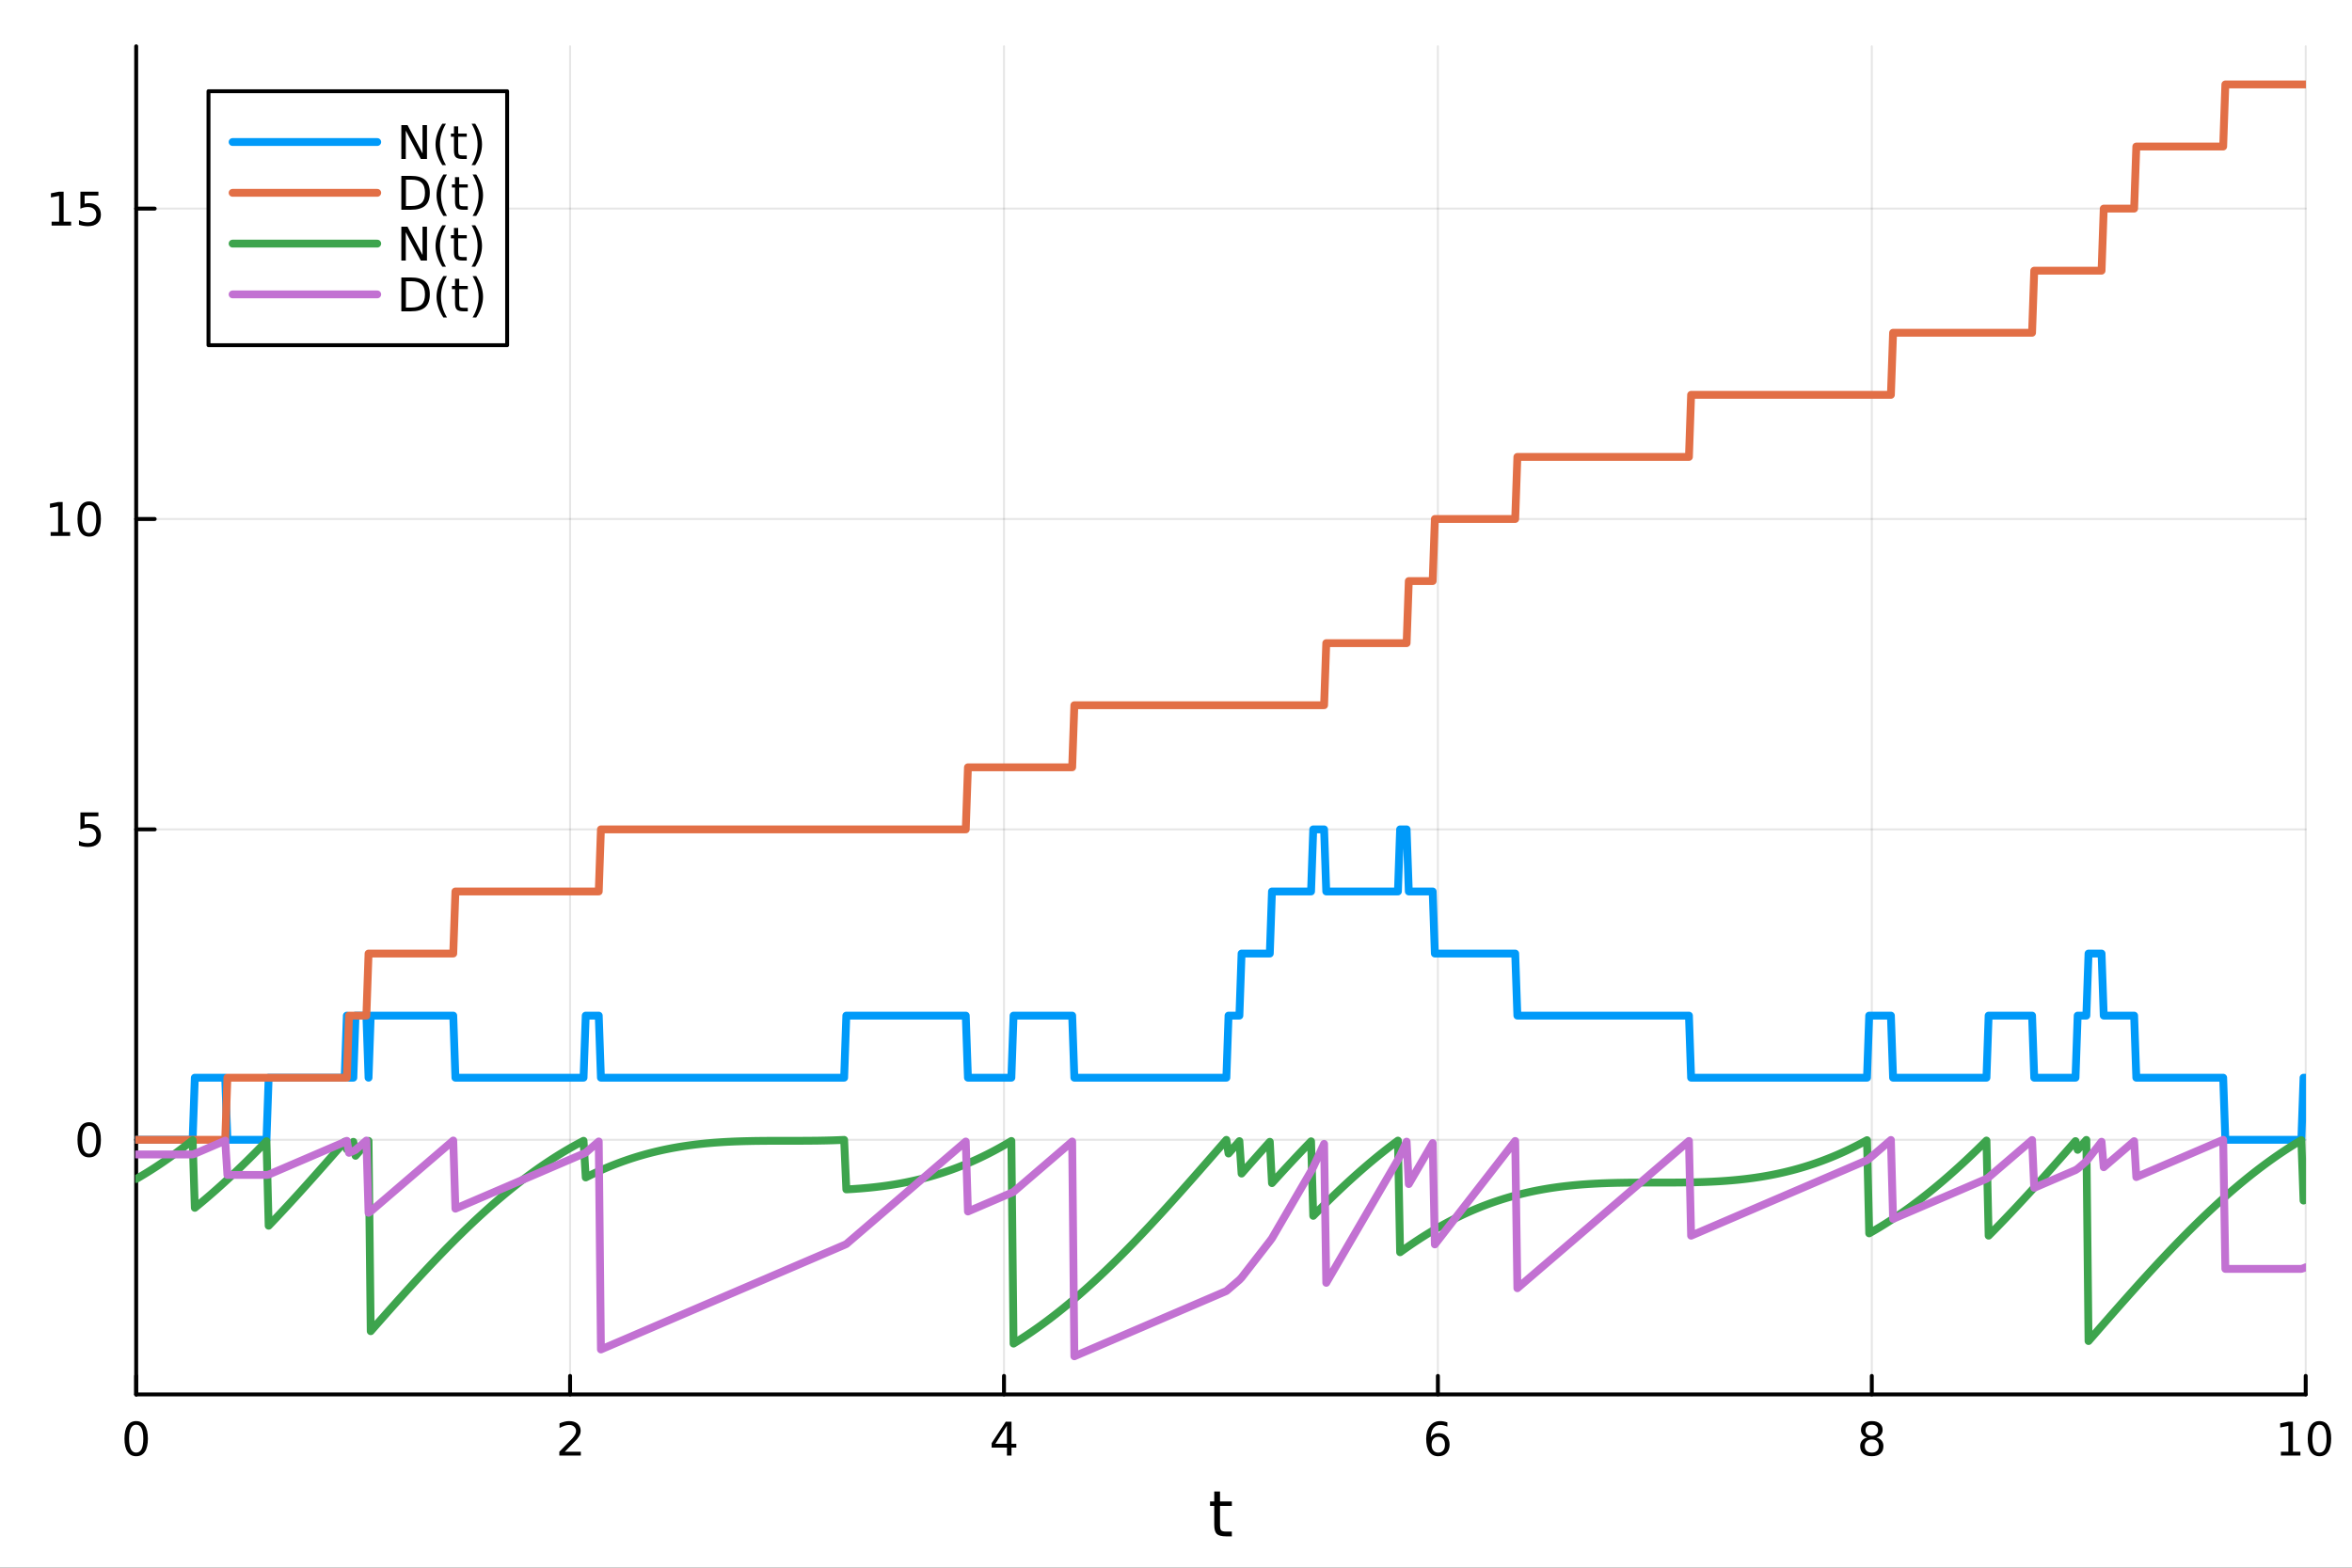 <?xml version="1.0" encoding="utf-8"?>
<svg xmlns="http://www.w3.org/2000/svg" xmlns:xlink="http://www.w3.org/1999/xlink" width="600" height="400" viewBox="0 0 2400 1600">
<rect x="0" y="0" width="2400" height="1600" fill="#333333" stroke="none"/>
<defs>
  <clipPath id="clip600">
    <rect x="0" y="0" width="2400" height="1600"/>
  </clipPath>
</defs>
<path clip-path="url(#clip600)" d="M0 1600 L2400 1600 L2400 0 L0 0  Z" fill="#ffffff" fill-rule="evenodd" fill-opacity="1"/>
<defs>
  <clipPath id="clip601">
    <rect x="480" y="0" width="1681" height="1600"/>
  </clipPath>
</defs>
<path clip-path="url(#clip600)" d="M138.959 1423.18 L2352.76 1423.18 L2352.76 47.244 L138.959 47.244  Z" fill="#ffffff" fill-rule="evenodd" fill-opacity="1"/>
<defs>
  <clipPath id="clip602">
    <rect x="138" y="47" width="2215" height="1377"/>
  </clipPath>
</defs>
<polyline clip-path="url(#clip602)" style="stroke:#000000; stroke-linecap:round; stroke-linejoin:round; stroke-width:2; stroke-opacity:0.1; fill:none" points="138.959,1423.18 138.959,47.244 "/>
<polyline clip-path="url(#clip602)" style="stroke:#000000; stroke-linecap:round; stroke-linejoin:round; stroke-width:2; stroke-opacity:0.1; fill:none" points="581.719,1423.18 581.719,47.244 "/>
<polyline clip-path="url(#clip602)" style="stroke:#000000; stroke-linecap:round; stroke-linejoin:round; stroke-width:2; stroke-opacity:0.1; fill:none" points="1024.48,1423.18 1024.48,47.244 "/>
<polyline clip-path="url(#clip602)" style="stroke:#000000; stroke-linecap:round; stroke-linejoin:round; stroke-width:2; stroke-opacity:0.1; fill:none" points="1467.24,1423.18 1467.24,47.244 "/>
<polyline clip-path="url(#clip602)" style="stroke:#000000; stroke-linecap:round; stroke-linejoin:round; stroke-width:2; stroke-opacity:0.1; fill:none" points="1910,1423.18 1910,47.244 "/>
<polyline clip-path="url(#clip602)" style="stroke:#000000; stroke-linecap:round; stroke-linejoin:round; stroke-width:2; stroke-opacity:0.1; fill:none" points="2352.76,1423.18 2352.76,47.244 "/>
<polyline clip-path="url(#clip602)" style="stroke:#000000; stroke-linecap:round; stroke-linejoin:round; stroke-width:2; stroke-opacity:0.1; fill:none" points="138.959,1163.27 2352.76,1163.27 "/>
<polyline clip-path="url(#clip602)" style="stroke:#000000; stroke-linecap:round; stroke-linejoin:round; stroke-width:2; stroke-opacity:0.1; fill:none" points="138.959,846.479 2352.76,846.479 "/>
<polyline clip-path="url(#clip602)" style="stroke:#000000; stroke-linecap:round; stroke-linejoin:round; stroke-width:2; stroke-opacity:0.1; fill:none" points="138.959,529.69 2352.76,529.69 "/>
<polyline clip-path="url(#clip602)" style="stroke:#000000; stroke-linecap:round; stroke-linejoin:round; stroke-width:2; stroke-opacity:0.1; fill:none" points="138.959,212.901 2352.76,212.901 "/>
<polyline clip-path="url(#clip600)" style="stroke:#000000; stroke-linecap:round; stroke-linejoin:round; stroke-width:4; stroke-opacity:1; fill:none" points="138.959,1423.18 2352.76,1423.18 "/>
<polyline clip-path="url(#clip600)" style="stroke:#000000; stroke-linecap:round; stroke-linejoin:round; stroke-width:4; stroke-opacity:1; fill:none" points="138.959,1423.18 138.959,1404.28 "/>
<polyline clip-path="url(#clip600)" style="stroke:#000000; stroke-linecap:round; stroke-linejoin:round; stroke-width:4; stroke-opacity:1; fill:none" points="581.719,1423.18 581.719,1404.28 "/>
<polyline clip-path="url(#clip600)" style="stroke:#000000; stroke-linecap:round; stroke-linejoin:round; stroke-width:4; stroke-opacity:1; fill:none" points="1024.48,1423.18 1024.48,1404.28 "/>
<polyline clip-path="url(#clip600)" style="stroke:#000000; stroke-linecap:round; stroke-linejoin:round; stroke-width:4; stroke-opacity:1; fill:none" points="1467.24,1423.18 1467.24,1404.28 "/>
<polyline clip-path="url(#clip600)" style="stroke:#000000; stroke-linecap:round; stroke-linejoin:round; stroke-width:4; stroke-opacity:1; fill:none" points="1910,1423.18 1910,1404.28 "/>
<polyline clip-path="url(#clip600)" style="stroke:#000000; stroke-linecap:round; stroke-linejoin:round; stroke-width:4; stroke-opacity:1; fill:none" points="2352.76,1423.18 2352.76,1404.28 "/>
<path clip-path="url(#clip600)" d="M138.959 1454.1 Q135.348 1454.1 133.52 1457.66 Q131.714 1461.2 131.714 1468.33 Q131.714 1475.44 133.52 1479.01 Q135.348 1482.55 138.959 1482.55 Q142.594 1482.55 144.399 1479.01 Q146.228 1475.44 146.228 1468.33 Q146.228 1461.2 144.399 1457.66 Q142.594 1454.1 138.959 1454.1 M138.959 1450.39 Q144.77 1450.39 147.825 1455 Q150.904 1459.58 150.904 1468.33 Q150.904 1477.06 147.825 1481.67 Q144.77 1486.25 138.959 1486.25 Q133.149 1486.25 130.071 1481.67 Q127.015 1477.06 127.015 1468.33 Q127.015 1459.58 130.071 1455 Q133.149 1450.39 138.959 1450.39 Z" fill="#000000" fill-rule="nonzero" fill-opacity="1" /><path clip-path="url(#clip600)" d="M576.372 1481.64 L592.691 1481.64 L592.691 1485.58 L570.747 1485.58 L570.747 1481.64 Q573.409 1478.89 577.992 1474.26 Q582.598 1469.61 583.779 1468.27 Q586.024 1465.74 586.904 1464.01 Q587.807 1462.25 587.807 1460.56 Q587.807 1457.8 585.862 1456.07 Q583.941 1454.33 580.839 1454.33 Q578.64 1454.33 576.186 1455.09 Q573.756 1455.86 570.978 1457.41 L570.978 1452.69 Q573.802 1451.55 576.256 1450.97 Q578.709 1450.39 580.747 1450.39 Q586.117 1450.39 589.311 1453.08 Q592.506 1455.77 592.506 1460.26 Q592.506 1462.39 591.696 1464.31 Q590.908 1466.2 588.802 1468.8 Q588.223 1469.47 585.121 1472.69 Q582.02 1475.88 576.372 1481.64 Z" fill="#000000" fill-rule="nonzero" fill-opacity="1" /><path clip-path="url(#clip600)" d="M1027.49 1455.09 L1015.68 1473.54 L1027.49 1473.54 L1027.49 1455.09 M1026.26 1451.02 L1032.14 1451.02 L1032.14 1473.54 L1037.07 1473.54 L1037.07 1477.43 L1032.14 1477.43 L1032.14 1485.58 L1027.49 1485.58 L1027.49 1477.43 L1011.89 1477.43 L1011.89 1472.92 L1026.26 1451.02 Z" fill="#000000" fill-rule="nonzero" fill-opacity="1" /><path clip-path="url(#clip600)" d="M1467.64 1466.44 Q1464.49 1466.44 1462.64 1468.59 Q1460.81 1470.74 1460.81 1474.49 Q1460.81 1478.22 1462.64 1480.39 Q1464.49 1482.55 1467.64 1482.55 Q1470.79 1482.55 1472.62 1480.39 Q1474.47 1478.22 1474.47 1474.49 Q1474.47 1470.74 1472.62 1468.59 Q1470.79 1466.44 1467.64 1466.44 M1476.92 1451.78 L1476.92 1456.04 Q1475.17 1455.21 1473.36 1454.77 Q1471.58 1454.33 1469.82 1454.33 Q1465.19 1454.33 1462.74 1457.45 Q1460.3 1460.58 1459.96 1466.9 Q1461.32 1464.89 1463.38 1463.82 Q1465.44 1462.73 1467.92 1462.73 Q1473.13 1462.73 1476.14 1465.9 Q1479.17 1469.05 1479.17 1474.49 Q1479.17 1479.82 1476.02 1483.03 Q1472.87 1486.25 1467.64 1486.25 Q1461.65 1486.25 1458.48 1481.67 Q1455.3 1477.06 1455.3 1468.33 Q1455.3 1460.14 1459.19 1455.28 Q1463.08 1450.39 1469.63 1450.39 Q1471.39 1450.39 1473.17 1450.74 Q1474.98 1451.09 1476.92 1451.78 Z" fill="#000000" fill-rule="nonzero" fill-opacity="1" /><path clip-path="url(#clip600)" d="M1910 1469.17 Q1906.66 1469.17 1904.74 1470.95 Q1902.84 1472.73 1902.84 1475.86 Q1902.84 1478.98 1904.74 1480.77 Q1906.66 1482.55 1910 1482.55 Q1913.33 1482.55 1915.25 1480.77 Q1917.17 1478.96 1917.17 1475.86 Q1917.17 1472.73 1915.25 1470.95 Q1913.35 1469.17 1910 1469.17 M1905.32 1467.18 Q1902.31 1466.44 1900.62 1464.38 Q1898.96 1462.32 1898.96 1459.35 Q1898.96 1455.21 1901.89 1452.8 Q1904.86 1450.39 1910 1450.39 Q1915.16 1450.39 1918.1 1452.8 Q1921.04 1455.21 1921.04 1459.35 Q1921.04 1462.32 1919.35 1464.38 Q1917.68 1466.44 1914.7 1467.18 Q1918.08 1467.96 1919.95 1470.26 Q1921.85 1472.55 1921.85 1475.86 Q1921.85 1480.88 1918.77 1483.57 Q1915.71 1486.25 1910 1486.25 Q1904.28 1486.25 1901.2 1483.57 Q1898.14 1480.88 1898.14 1475.86 Q1898.14 1472.55 1900.04 1470.26 Q1901.94 1467.96 1905.32 1467.18 M1903.61 1459.79 Q1903.61 1462.48 1905.27 1463.98 Q1906.96 1465.49 1910 1465.49 Q1913.01 1465.49 1914.7 1463.98 Q1916.41 1462.48 1916.41 1459.79 Q1916.41 1457.11 1914.7 1455.6 Q1913.01 1454.1 1910 1454.1 Q1906.96 1454.1 1905.27 1455.6 Q1903.61 1457.11 1903.61 1459.79 Z" fill="#000000" fill-rule="nonzero" fill-opacity="1" /><path clip-path="url(#clip600)" d="M2327.44 1481.64 L2335.08 1481.64 L2335.08 1455.28 L2326.77 1456.95 L2326.77 1452.69 L2335.04 1451.02 L2339.71 1451.02 L2339.71 1481.64 L2347.35 1481.64 L2347.35 1485.58 L2327.44 1485.58 L2327.44 1481.64 Z" fill="#000000" fill-rule="nonzero" fill-opacity="1" /><path clip-path="url(#clip600)" d="M2366.8 1454.1 Q2363.18 1454.1 2361.36 1457.66 Q2359.55 1461.2 2359.55 1468.33 Q2359.55 1475.44 2361.36 1479.01 Q2363.18 1482.55 2366.8 1482.55 Q2370.43 1482.55 2372.23 1479.01 Q2374.06 1475.44 2374.06 1468.33 Q2374.06 1461.2 2372.23 1457.66 Q2370.43 1454.1 2366.8 1454.1 M2366.8 1450.39 Q2372.61 1450.39 2375.66 1455 Q2378.74 1459.58 2378.74 1468.33 Q2378.74 1477.06 2375.66 1481.67 Q2372.61 1486.25 2366.8 1486.25 Q2360.99 1486.25 2357.91 1481.67 Q2354.85 1477.06 2354.85 1468.33 Q2354.85 1459.58 2357.91 1455 Q2360.99 1450.39 2366.8 1450.39 Z" fill="#000000" fill-rule="nonzero" fill-opacity="1" /><path clip-path="url(#clip600)" d="M1244.92 1522.27 L1244.92 1532.4 L1256.98 1532.4 L1256.98 1536.95 L1244.92 1536.95 L1244.92 1556.3 Q1244.92 1560.66 1246.1 1561.9 Q1247.31 1563.14 1250.97 1563.14 L1256.98 1563.14 L1256.98 1568.04 L1250.97 1568.04 Q1244.19 1568.04 1241.61 1565.53 Q1239.03 1562.98 1239.03 1556.3 L1239.03 1536.95 L1234.73 1536.95 L1234.73 1532.4 L1239.03 1532.4 L1239.03 1522.27 L1244.92 1522.27 Z" fill="#000000" fill-rule="nonzero" fill-opacity="1" /><polyline clip-path="url(#clip600)" style="stroke:#000000; stroke-linecap:round; stroke-linejoin:round; stroke-width:4; stroke-opacity:1; fill:none" points="138.959,1423.18 138.959,47.244 "/>
<polyline clip-path="url(#clip600)" style="stroke:#000000; stroke-linecap:round; stroke-linejoin:round; stroke-width:4; stroke-opacity:1; fill:none" points="138.959,1163.27 157.857,1163.27 "/>
<polyline clip-path="url(#clip600)" style="stroke:#000000; stroke-linecap:round; stroke-linejoin:round; stroke-width:4; stroke-opacity:1; fill:none" points="138.959,846.479 157.857,846.479 "/>
<polyline clip-path="url(#clip600)" style="stroke:#000000; stroke-linecap:round; stroke-linejoin:round; stroke-width:4; stroke-opacity:1; fill:none" points="138.959,529.69 157.857,529.69 "/>
<polyline clip-path="url(#clip600)" style="stroke:#000000; stroke-linecap:round; stroke-linejoin:round; stroke-width:4; stroke-opacity:1; fill:none" points="138.959,212.901 157.857,212.901 "/>
<path clip-path="url(#clip600)" d="M91.015 1149.07 Q87.404 1149.07 85.575 1152.63 Q83.77 1156.17 83.77 1163.3 Q83.77 1170.41 85.575 1173.97 Q87.404 1177.52 91.015 1177.52 Q94.649 1177.52 96.455 1173.97 Q98.284 1170.41 98.284 1163.3 Q98.284 1156.17 96.455 1152.63 Q94.649 1149.07 91.015 1149.07 M91.015 1145.36 Q96.825 1145.36 99.881 1149.97 Q102.959 1154.55 102.959 1163.3 Q102.959 1172.03 99.881 1176.64 Q96.825 1181.22 91.015 1181.22 Q85.205 1181.22 82.126 1176.64 Q79.071 1172.03 79.071 1163.3 Q79.071 1154.55 82.126 1149.97 Q85.205 1145.36 91.015 1145.36 Z" fill="#000000" fill-rule="nonzero" fill-opacity="1" /><path clip-path="url(#clip600)" d="M82.057 829.199 L100.413 829.199 L100.413 833.134 L86.339 833.134 L86.339 841.607 Q87.358 841.259 88.376 841.097 Q89.395 840.912 90.413 840.912 Q96.2 840.912 99.58 844.083 Q102.959 847.255 102.959 852.671 Q102.959 858.25 99.487 861.352 Q96.015 864.431 89.696 864.431 Q87.52 864.431 85.251 864.06 Q83.006 863.69 80.598 862.949 L80.598 858.25 Q82.682 859.384 84.904 859.94 Q87.126 860.495 89.603 860.495 Q93.608 860.495 95.946 858.389 Q98.284 856.282 98.284 852.671 Q98.284 849.06 95.946 846.954 Q93.608 844.847 89.603 844.847 Q87.728 844.847 85.853 845.264 Q84.001 845.681 82.057 846.56 L82.057 829.199 Z" fill="#000000" fill-rule="nonzero" fill-opacity="1" /><path clip-path="url(#clip600)" d="M51.663 543.035 L59.302 543.035 L59.302 516.669 L50.992 518.336 L50.992 514.077 L59.256 512.41 L63.932 512.41 L63.932 543.035 L71.571 543.035 L71.571 546.97 L51.663 546.97 L51.663 543.035 Z" fill="#000000" fill-rule="nonzero" fill-opacity="1" /><path clip-path="url(#clip600)" d="M91.015 515.489 Q87.404 515.489 85.575 519.054 Q83.77 522.595 83.77 529.725 Q83.77 536.831 85.575 540.396 Q87.404 543.938 91.015 543.938 Q94.649 543.938 96.455 540.396 Q98.284 536.831 98.284 529.725 Q98.284 522.595 96.455 519.054 Q94.649 515.489 91.015 515.489 M91.015 511.785 Q96.825 511.785 99.881 516.392 Q102.959 520.975 102.959 529.725 Q102.959 538.452 99.881 543.058 Q96.825 547.642 91.015 547.642 Q85.205 547.642 82.126 543.058 Q79.071 538.452 79.071 529.725 Q79.071 520.975 82.126 516.392 Q85.205 511.785 91.015 511.785 Z" fill="#000000" fill-rule="nonzero" fill-opacity="1" /><path clip-path="url(#clip600)" d="M52.659 226.246 L60.298 226.246 L60.298 199.881 L51.987 201.547 L51.987 197.288 L60.251 195.621 L64.927 195.621 L64.927 226.246 L72.566 226.246 L72.566 230.181 L52.659 230.181 L52.659 226.246 Z" fill="#000000" fill-rule="nonzero" fill-opacity="1" /><path clip-path="url(#clip600)" d="M82.057 195.621 L100.413 195.621 L100.413 199.556 L86.339 199.556 L86.339 208.029 Q87.358 207.681 88.376 207.519 Q89.395 207.334 90.413 207.334 Q96.2 207.334 99.58 210.505 Q102.959 213.677 102.959 219.093 Q102.959 224.672 99.487 227.774 Q96.015 230.853 89.696 230.853 Q87.52 230.853 85.251 230.482 Q83.006 230.112 80.598 229.371 L80.598 224.672 Q82.682 225.806 84.904 226.362 Q87.126 226.917 89.603 226.917 Q93.608 226.917 95.946 224.811 Q98.284 222.704 98.284 219.093 Q98.284 215.482 95.946 213.376 Q93.608 211.269 89.603 211.269 Q87.728 211.269 85.853 211.686 Q84.001 212.103 82.057 212.982 L82.057 195.621 Z" fill="#000000" fill-rule="nonzero" fill-opacity="1" /><polyline clip-path="url(#clip602)" style="stroke:#009af9; stroke-linecap:round; stroke-linejoin:round; stroke-width:8; stroke-opacity:1; fill:none" points="138.959,1163.27 141.175,1163.27 143.391,1163.27 145.607,1163.27 147.823,1163.27 150.04,1163.27 152.256,1163.27 154.472,1163.27 156.688,1163.27 158.904,1163.27 161.12,1163.27 163.336,1163.27 165.552,1163.27 167.768,1163.27 169.984,1163.27 172.2,1163.27 174.416,1163.27 176.632,1163.27 178.848,1163.27 181.064,1163.27 183.28,1163.27 185.496,1163.27 187.712,1163.27 189.928,1163.27 192.144,1163.27 194.36,1163.27 196.576,1163.27 198.792,1099.91 201.008,1099.91 203.224,1099.91 205.44,1099.91 207.656,1099.91 209.872,1099.91 212.088,1099.91 214.304,1099.91 216.52,1099.91 218.736,1099.91 220.952,1099.91 223.168,1099.91 225.384,1099.91 227.6,1099.91 229.816,1099.91 232.032,1163.27 234.248,1163.27 236.464,1163.27 238.68,1163.27 240.896,1163.27 243.112,1163.27 245.328,1163.27 247.544,1163.27 249.76,1163.27 251.976,1163.27 254.192,1163.27 256.408,1163.27 258.624,1163.27 260.84,1163.27 263.056,1163.27 265.272,1163.27 267.488,1163.27 269.704,1163.27 271.92,1163.27 274.136,1099.91 276.352,1099.91 278.568,1099.91 280.784,1099.91 283,1099.91 285.216,1099.91 287.432,1099.91 289.648,1099.91 291.864,1099.91 294.08,1099.91 296.296,1099.91 298.512,1099.91 300.728,1099.91 302.944,1099.91 305.16,1099.91 307.376,1099.91 309.592,1099.91 311.808,1099.91 314.024,1099.91 316.24,1099.91 318.456,1099.91 320.672,1099.91 322.888,1099.91 325.104,1099.91 327.321,1099.91 329.537,1099.91 331.753,1099.91 333.969,1099.91 336.185,1099.91 338.401,1099.91 340.617,1099.91 342.833,1099.91 345.049,1099.91 347.265,1099.91 349.481,1099.91 351.697,1099.91 353.913,1036.55 356.129,1099.91 358.345,1099.91 360.561,1099.91 362.777,1036.55 364.993,1036.55 367.209,1036.55 369.425,1036.55 371.641,1036.55 373.857,1036.55 376.073,1099.91 378.289,1036.55 380.505,1036.55 382.721,1036.55 384.937,1036.55 387.153,1036.55 389.369,1036.55 391.585,1036.55 393.801,1036.55 396.017,1036.55 398.233,1036.55 400.449,1036.55 402.665,1036.55 404.881,1036.55 407.097,1036.55 409.313,1036.55 411.529,1036.55 413.745,1036.55 415.961,1036.55 418.177,1036.55 420.393,1036.55 422.609,1036.55 424.825,1036.55 427.041,1036.55 429.257,1036.55 431.473,1036.55 433.689,1036.55 435.905,1036.55 438.121,1036.55 440.337,1036.55 442.553,1036.55 444.769,1036.55 446.985,1036.55 449.201,1036.55 451.417,1036.55 453.633,1036.55 455.849,1036.55 458.065,1036.55 460.281,1036.55 462.497,1036.55 464.713,1099.91 466.929,1099.91 469.145,1099.91 471.361,1099.91 473.577,1099.91 475.793,1099.91 478.009,1099.91 480.225,1099.91 482.441,1099.91 484.657,1099.91 486.873,1099.91 489.089,1099.91 491.305,1099.91 493.521,1099.91 495.737,1099.91 497.953,1099.91 500.169,1099.91 502.385,1099.91 504.601,1099.91 506.818,1099.91 509.034,1099.91 511.25,1099.91 513.466,1099.91 515.682,1099.91 517.898,1099.91 520.114,1099.91 522.33,1099.91 524.546,1099.91 526.762,1099.91 528.978,1099.91 531.194,1099.91 533.41,1099.91 535.626,1099.91 537.842,1099.91 540.058,1099.91 542.274,1099.91 544.49,1099.91 546.706,1099.91 548.922,1099.91 551.138,1099.91 553.354,1099.91 555.57,1099.91 557.786,1099.91 560.002,1099.91 562.218,1099.91 564.434,1099.91 566.65,1099.91 568.866,1099.91 571.082,1099.91 573.298,1099.91 575.514,1099.91 577.73,1099.91 579.946,1099.91 582.162,1099.91 584.378,1099.91 586.594,1099.91 588.81,1099.91 591.026,1099.91 593.242,1099.91 595.458,1099.91 597.674,1036.55 599.89,1036.55 602.106,1036.55 604.322,1036.55 606.538,1036.55 608.754,1036.55 610.97,1036.55 613.186,1099.91 615.402,1099.91 617.618,1099.91 619.834,1099.91 622.05,1099.91 624.266,1099.91 626.482,1099.91 628.698,1099.91 630.914,1099.91 633.13,1099.91 635.346,1099.91 637.562,1099.91 639.778,1099.91 641.994,1099.91 644.21,1099.91 646.426,1099.91 648.642,1099.91 650.858,1099.91 653.074,1099.91 655.29,1099.91 657.506,1099.91 659.722,1099.91 661.938,1099.91 664.154,1099.91 666.37,1099.91 668.586,1099.91 670.802,1099.91 673.018,1099.91 675.234,1099.91 677.45,1099.91 679.666,1099.91 681.882,1099.91 684.099,1099.91 686.315,1099.91 688.531,1099.91 690.747,1099.91 692.963,1099.91 695.179,1099.91 697.395,1099.91 699.611,1099.91 701.827,1099.91 704.043,1099.91 706.259,1099.91 708.475,1099.91 710.691,1099.91 712.907,1099.91 715.123,1099.91 717.339,1099.91 719.555,1099.91 721.771,1099.91 723.987,1099.91 726.203,1099.91 728.419,1099.91 730.635,1099.91 732.851,1099.91 735.067,1099.91 737.283,1099.91 739.499,1099.91 741.715,1099.91 743.931,1099.91 746.147,1099.91 748.363,1099.91 750.579,1099.91 752.795,1099.91 755.011,1099.91 757.227,1099.91 759.443,1099.91 761.659,1099.91 763.875,1099.91 766.091,1099.91 768.307,1099.91 770.523,1099.91 772.739,1099.91 774.955,1099.91 777.171,1099.91 779.387,1099.91 781.603,1099.91 783.819,1099.91 786.035,1099.91 788.251,1099.91 790.467,1099.91 792.683,1099.91 794.899,1099.91 797.115,1099.91 799.331,1099.91 801.547,1099.91 803.763,1099.91 805.979,1099.91 808.195,1099.91 810.411,1099.91 812.627,1099.91 814.843,1099.91 817.059,1099.91 819.275,1099.91 821.491,1099.91 823.707,1099.91 825.923,1099.91 828.139,1099.91 830.355,1099.91 832.571,1099.91 834.787,1099.91 837.003,1099.91 839.219,1099.91 841.435,1099.91 843.651,1099.91 845.867,1099.91 848.083,1099.91 850.299,1099.91 852.515,1099.91 854.731,1099.91 856.947,1099.91 859.163,1099.91 861.38,1099.91 863.596,1036.55 865.812,1036.55 868.028,1036.55 870.244,1036.55 872.46,1036.55 874.676,1036.55 876.892,1036.55 879.108,1036.55 881.324,1036.55 883.54,1036.55 885.756,1036.55 887.972,1036.55 890.188,1036.55 892.404,1036.55 894.62,1036.55 896.836,1036.55 899.052,1036.55 901.268,1036.55 903.484,1036.55 905.7,1036.55 907.916,1036.55 910.132,1036.55 912.348,1036.55 914.564,1036.55 916.78,1036.55 918.996,1036.55 921.212,1036.55 923.428,1036.55 925.644,1036.55 927.86,1036.55 930.076,1036.55 932.292,1036.55 934.508,1036.55 936.724,1036.55 938.94,1036.55 941.156,1036.55 943.372,1036.55 945.588,1036.55 947.804,1036.55 950.02,1036.55 952.236,1036.55 954.452,1036.55 956.668,1036.55 958.884,1036.55 961.1,1036.55 963.316,1036.55 965.532,1036.55 967.748,1036.55 969.964,1036.55 972.18,1036.55 974.396,1036.55 976.612,1036.55 978.828,1036.55 981.044,1036.55 983.26,1036.55 985.476,1036.55 987.692,1099.91 989.908,1099.91 992.124,1099.91 994.34,1099.91 996.556,1099.91 998.772,1099.91 1000.99,1099.91 1003.2,1099.91 1005.42,1099.91 1007.64,1099.91 1009.85,1099.91 1012.07,1099.91 1014.28,1099.91 1016.5,1099.91 1018.72,1099.91 1020.93,1099.91 1023.15,1099.91 1025.36,1099.91 1027.58,1099.91 1029.8,1099.91 1032.01,1099.91 1034.23,1036.55 1036.44,1036.55 1038.66,1036.55 1040.88,1036.55 1043.09,1036.55 1045.31,1036.55 1047.52,1036.55 1049.74,1036.55 1051.96,1036.55 1054.17,1036.55 1056.39,1036.55 1058.6,1036.55 1060.82,1036.55 1063.04,1036.55 1065.25,1036.55 1067.47,1036.55 1069.68,1036.55 1071.9,1036.55 1074.12,1036.55 1076.33,1036.55 1078.55,1036.55 1080.76,1036.55 1082.98,1036.55 1085.2,1036.55 1087.41,1036.55 1089.63,1036.55 1091.84,1036.55 1094.06,1036.55 1096.28,1099.91 1098.49,1099.91 1100.71,1099.91 1102.92,1099.91 1105.14,1099.91 1107.36,1099.91 1109.57,1099.91 1111.79,1099.91 1114,1099.91 1116.22,1099.91 1118.44,1099.91 1120.65,1099.91 1122.87,1099.91 1125.08,1099.91 1127.3,1099.91 1129.52,1099.91 1131.73,1099.91 1133.95,1099.91 1136.17,1099.91 1138.38,1099.91 1140.6,1099.91 1142.81,1099.91 1145.03,1099.91 1147.25,1099.91 1149.46,1099.91 1151.68,1099.91 1153.89,1099.91 1156.11,1099.91 1158.33,1099.91 1160.54,1099.91 1162.76,1099.91 1164.97,1099.91 1167.19,1099.91 1169.41,1099.91 1171.62,1099.91 1173.84,1099.91 1176.05,1099.91 1178.27,1099.91 1180.49,1099.91 1182.7,1099.91 1184.92,1099.91 1187.13,1099.91 1189.35,1099.91 1191.57,1099.91 1193.78,1099.91 1196,1099.91 1198.21,1099.91 1200.43,1099.91 1202.65,1099.91 1204.86,1099.91 1207.08,1099.91 1209.29,1099.91 1211.51,1099.91 1213.73,1099.91 1215.94,1099.91 1218.16,1099.91 1220.37,1099.91 1222.59,1099.91 1224.81,1099.91 1227.02,1099.91 1229.24,1099.91 1231.45,1099.91 1233.67,1099.91 1235.89,1099.91 1238.1,1099.91 1240.32,1099.91 1242.53,1099.91 1244.75,1099.91 1246.97,1099.91 1249.18,1099.91 1251.4,1099.91 1253.61,1036.55 1255.83,1036.55 1258.05,1036.55 1260.26,1036.55 1262.48,1036.55 1264.69,1036.55 1266.91,973.195 1269.13,973.195 1271.34,973.195 1273.56,973.195 1275.77,973.195 1277.99,973.195 1280.21,973.195 1282.42,973.195 1284.64,973.195 1286.85,973.195 1289.07,973.195 1291.29,973.195 1293.5,973.195 1295.72,973.195 1297.93,909.837 1300.15,909.837 1302.37,909.837 1304.58,909.837 1306.8,909.837 1309.01,909.837 1311.23,909.837 1313.45,909.837 1315.66,909.837 1317.88,909.837 1320.09,909.837 1322.31,909.837 1324.53,909.837 1326.74,909.837 1328.96,909.837 1331.17,909.837 1333.39,909.837 1335.61,909.837 1337.82,909.837 1340.04,846.479 1342.25,846.479 1344.47,846.479 1346.69,846.479 1348.9,846.479 1351.12,846.479 1353.33,909.837 1355.55,909.837 1357.77,909.837 1359.98,909.837 1362.2,909.837 1364.41,909.837 1366.63,909.837 1368.85,909.837 1371.06,909.837 1373.28,909.837 1375.49,909.837 1377.71,909.837 1379.93,909.837 1382.14,909.837 1384.36,909.837 1386.57,909.837 1388.79,909.837 1391.01,909.837 1393.22,909.837 1395.44,909.837 1397.65,909.837 1399.87,909.837 1402.09,909.837 1404.3,909.837 1406.52,909.837 1408.73,909.837 1410.95,909.837 1413.17,909.837 1415.38,909.837 1417.6,909.837 1419.81,909.837 1422.03,909.837 1424.25,909.837 1426.46,909.837 1428.68,846.479 1430.89,846.479 1433.11,846.479 1435.33,846.479 1437.54,909.837 1439.76,909.837 1441.97,909.837 1444.19,909.837 1446.41,909.837 1448.62,909.837 1450.84,909.837 1453.05,909.837 1455.27,909.837 1457.49,909.837 1459.7,909.837 1461.92,909.837 1464.13,973.195 1466.35,973.195 1468.57,973.195 1470.78,973.195 1473,973.195 1475.21,973.195 1477.43,973.195 1479.65,973.195 1481.86,973.195 1484.08,973.195 1486.3,973.195 1488.51,973.195 1490.73,973.195 1492.94,973.195 1495.16,973.195 1497.38,973.195 1499.59,973.195 1501.81,973.195 1504.02,973.195 1506.24,973.195 1508.46,973.195 1510.67,973.195 1512.89,973.195 1515.1,973.195 1517.32,973.195 1519.54,973.195 1521.75,973.195 1523.97,973.195 1526.18,973.195 1528.4,973.195 1530.62,973.195 1532.83,973.195 1535.05,973.195 1537.26,973.195 1539.48,973.195 1541.7,973.195 1543.91,973.195 1546.13,973.195 1548.34,1036.55 1550.56,1036.55 1552.78,1036.55 1554.99,1036.55 1557.21,1036.55 1559.42,1036.55 1561.64,1036.55 1563.86,1036.55 1566.07,1036.55 1568.29,1036.55 1570.5,1036.55 1572.72,1036.55 1574.94,1036.55 1577.15,1036.55 1579.37,1036.55 1581.58,1036.55 1583.8,1036.55 1586.02,1036.55 1588.23,1036.55 1590.45,1036.55 1592.66,1036.55 1594.88,1036.55 1597.1,1036.55 1599.31,1036.55 1601.53,1036.55 1603.74,1036.55 1605.96,1036.55 1608.18,1036.55 1610.39,1036.55 1612.61,1036.55 1614.82,1036.55 1617.04,1036.55 1619.26,1036.55 1621.47,1036.55 1623.69,1036.55 1625.9,1036.55 1628.12,1036.55 1630.34,1036.55 1632.55,1036.55 1634.77,1036.55 1636.98,1036.55 1639.2,1036.55 1641.42,1036.55 1643.63,1036.55 1645.85,1036.55 1648.06,1036.55 1650.28,1036.55 1652.5,1036.55 1654.71,1036.55 1656.93,1036.55 1659.14,1036.55 1661.36,1036.55 1663.58,1036.55 1665.79,1036.55 1668.01,1036.55 1670.22,1036.55 1672.44,1036.55 1674.66,1036.55 1676.87,1036.55 1679.09,1036.55 1681.3,1036.55 1683.52,1036.55 1685.74,1036.55 1687.95,1036.55 1690.17,1036.55 1692.38,1036.55 1694.6,1036.55 1696.82,1036.55 1699.03,1036.55 1701.25,1036.55 1703.46,1036.55 1705.68,1036.55 1707.9,1036.55 1710.11,1036.55 1712.33,1036.55 1714.54,1036.55 1716.76,1036.55 1718.98,1036.55 1721.19,1036.55 1723.41,1036.55 1725.62,1099.91 1727.84,1099.91 1730.06,1099.91 1732.27,1099.91 1734.49,1099.91 1736.7,1099.91 1738.92,1099.91 1741.14,1099.91 1743.35,1099.91 1745.57,1099.91 1747.78,1099.91 1750,1099.91 1752.22,1099.91 1754.43,1099.91 1756.65,1099.91 1758.86,1099.91 1761.08,1099.91 1763.3,1099.91 1765.51,1099.91 1767.73,1099.91 1769.94,1099.91 1772.16,1099.91 1774.38,1099.91 1776.59,1099.91 1778.81,1099.91 1781.02,1099.91 1783.24,1099.91 1785.46,1099.91 1787.67,1099.91 1789.89,1099.91 1792.1,1099.91 1794.32,1099.91 1796.54,1099.91 1798.75,1099.91 1800.97,1099.91 1803.18,1099.91 1805.4,1099.91 1807.62,1099.91 1809.83,1099.91 1812.05,1099.91 1814.26,1099.91 1816.48,1099.91 1818.7,1099.91 1820.91,1099.91 1823.13,1099.91 1825.34,1099.91 1827.56,1099.91 1829.78,1099.91 1831.99,1099.91 1834.21,1099.91 1836.42,1099.91 1838.64,1099.91 1840.86,1099.91 1843.07,1099.91 1845.29,1099.91 1847.51,1099.91 1849.72,1099.91 1851.94,1099.91 1854.15,1099.91 1856.37,1099.91 1858.59,1099.91 1860.8,1099.91 1863.02,1099.91 1865.23,1099.91 1867.45,1099.91 1869.67,1099.91 1871.88,1099.91 1874.1,1099.91 1876.31,1099.91 1878.53,1099.91 1880.75,1099.91 1882.96,1099.91 1885.18,1099.91 1887.39,1099.91 1889.61,1099.91 1891.83,1099.91 1894.04,1099.91 1896.26,1099.91 1898.47,1099.91 1900.69,1099.91 1902.91,1099.91 1905.12,1099.91 1907.34,1036.55 1909.55,1036.55 1911.77,1036.55 1913.99,1036.55 1916.2,1036.55 1918.42,1036.55 1920.63,1036.55 1922.85,1036.55 1925.07,1036.55 1927.28,1036.55 1929.5,1036.55 1931.71,1099.91 1933.93,1099.91 1936.15,1099.91 1938.36,1099.91 1940.58,1099.91 1942.79,1099.91 1945.01,1099.91 1947.23,1099.91 1949.44,1099.91 1951.66,1099.91 1953.87,1099.91 1956.09,1099.91 1958.31,1099.91 1960.52,1099.91 1962.74,1099.91 1964.95,1099.91 1967.17,1099.91 1969.39,1099.91 1971.6,1099.91 1973.82,1099.91 1976.03,1099.91 1978.25,1099.91 1980.47,1099.91 1982.68,1099.91 1984.9,1099.91 1987.11,1099.91 1989.33,1099.91 1991.55,1099.91 1993.76,1099.91 1995.98,1099.91 1998.19,1099.91 2000.41,1099.91 2002.63,1099.91 2004.84,1099.91 2007.06,1099.91 2009.27,1099.91 2011.49,1099.91 2013.71,1099.91 2015.92,1099.91 2018.14,1099.91 2020.35,1099.91 2022.57,1099.91 2024.79,1099.91 2027,1099.91 2029.22,1036.55 2031.43,1036.55 2033.65,1036.55 2035.87,1036.55 2038.08,1036.55 2040.3,1036.55 2042.51,1036.55 2044.73,1036.55 2046.95,1036.55 2049.16,1036.55 2051.38,1036.55 2053.59,1036.55 2055.81,1036.55 2058.03,1036.55 2060.24,1036.55 2062.46,1036.55 2064.67,1036.55 2066.89,1036.55 2069.11,1036.55 2071.32,1036.55 2073.54,1036.55 2075.75,1099.91 2077.97,1099.91 2080.19,1099.91 2082.4,1099.91 2084.62,1099.91 2086.83,1099.91 2089.05,1099.91 2091.27,1099.91 2093.48,1099.91 2095.7,1099.91 2097.91,1099.91 2100.13,1099.91 2102.35,1099.91 2104.56,1099.91 2106.78,1099.91 2108.99,1099.91 2111.21,1099.91 2113.43,1099.91 2115.64,1099.91 2117.86,1099.91 2120.07,1036.55 2122.29,1036.55 2124.51,1036.55 2126.72,1036.55 2128.94,1036.55 2131.15,973.195 2133.37,973.195 2135.59,973.195 2137.8,973.195 2140.02,973.195 2142.23,973.195 2144.45,973.195 2146.67,1036.55 2148.88,1036.55 2151.1,1036.55 2153.31,1036.55 2155.53,1036.55 2157.75,1036.55 2159.96,1036.55 2162.18,1036.55 2164.39,1036.55 2166.61,1036.55 2168.83,1036.55 2171.04,1036.55 2173.26,1036.55 2175.47,1036.55 2177.69,1036.55 2179.91,1099.91 2182.12,1099.91 2184.34,1099.91 2186.55,1099.91 2188.77,1099.91 2190.99,1099.91 2193.2,1099.91 2195.42,1099.91 2197.64,1099.91 2199.85,1099.91 2202.07,1099.91 2204.28,1099.91 2206.5,1099.91 2208.72,1099.91 2210.93,1099.91 2213.15,1099.91 2215.36,1099.91 2217.58,1099.91 2219.8,1099.91 2222.01,1099.91 2224.23,1099.91 2226.44,1099.91 2228.66,1099.91 2230.88,1099.91 2233.09,1099.91 2235.31,1099.91 2237.52,1099.91 2239.74,1099.91 2241.96,1099.91 2244.17,1099.91 2246.39,1099.91 2248.6,1099.91 2250.82,1099.91 2253.04,1099.91 2255.25,1099.91 2257.47,1099.91 2259.68,1099.91 2261.9,1099.91 2264.12,1099.91 2266.33,1099.91 2268.55,1099.91 2270.76,1163.27 2272.98,1163.27 2275.2,1163.27 2277.41,1163.27 2279.63,1163.27 2281.84,1163.27 2284.06,1163.27 2286.28,1163.27 2288.49,1163.27 2290.71,1163.27 2292.92,1163.27 2295.14,1163.27 2297.36,1163.27 2299.57,1163.27 2301.79,1163.27 2304,1163.27 2306.22,1163.27 2308.44,1163.27 2310.65,1163.27 2312.87,1163.27 2315.08,1163.27 2317.3,1163.27 2319.52,1163.27 2321.73,1163.27 2323.95,1163.27 2326.16,1163.27 2328.38,1163.27 2330.6,1163.27 2332.81,1163.27 2335.03,1163.27 2337.24,1163.27 2339.46,1163.27 2341.68,1163.27 2343.89,1163.27 2346.11,1163.27 2348.32,1163.27 2350.54,1099.91 2352.76,1099.91 "/>
<polyline clip-path="url(#clip602)" style="stroke:#e26f46; stroke-linecap:round; stroke-linejoin:round; stroke-width:8; stroke-opacity:1; fill:none" points="138.959,1163.27 141.175,1163.27 143.391,1163.27 145.607,1163.27 147.823,1163.27 150.04,1163.27 152.256,1163.27 154.472,1163.27 156.688,1163.27 158.904,1163.27 161.12,1163.27 163.336,1163.27 165.552,1163.27 167.768,1163.27 169.984,1163.27 172.2,1163.27 174.416,1163.27 176.632,1163.27 178.848,1163.27 181.064,1163.27 183.28,1163.27 185.496,1163.27 187.712,1163.27 189.928,1163.27 192.144,1163.27 194.36,1163.27 196.576,1163.27 198.792,1163.27 201.008,1163.27 203.224,1163.27 205.44,1163.27 207.656,1163.27 209.872,1163.27 212.088,1163.27 214.304,1163.27 216.52,1163.27 218.736,1163.27 220.952,1163.27 223.168,1163.27 225.384,1163.27 227.6,1163.27 229.816,1163.27 232.032,1099.91 234.248,1099.91 236.464,1099.91 238.68,1099.91 240.896,1099.91 243.112,1099.91 245.328,1099.91 247.544,1099.91 249.76,1099.91 251.976,1099.91 254.192,1099.91 256.408,1099.91 258.624,1099.91 260.84,1099.91 263.056,1099.91 265.272,1099.91 267.488,1099.91 269.704,1099.91 271.92,1099.91 274.136,1099.91 276.352,1099.91 278.568,1099.91 280.784,1099.91 283,1099.91 285.216,1099.91 287.432,1099.91 289.648,1099.91 291.864,1099.91 294.08,1099.91 296.296,1099.91 298.512,1099.91 300.728,1099.91 302.944,1099.91 305.16,1099.91 307.376,1099.91 309.592,1099.91 311.808,1099.91 314.024,1099.91 316.24,1099.91 318.456,1099.91 320.672,1099.91 322.888,1099.91 325.104,1099.91 327.321,1099.91 329.537,1099.91 331.753,1099.91 333.969,1099.91 336.185,1099.91 338.401,1099.91 340.617,1099.91 342.833,1099.91 345.049,1099.91 347.265,1099.91 349.481,1099.91 351.697,1099.91 353.913,1099.91 356.129,1036.55 358.345,1036.55 360.561,1036.55 362.777,1036.55 364.993,1036.55 367.209,1036.55 369.425,1036.55 371.641,1036.55 373.857,1036.55 376.073,973.195 378.289,973.195 380.505,973.195 382.721,973.195 384.937,973.195 387.153,973.195 389.369,973.195 391.585,973.195 393.801,973.195 396.017,973.195 398.233,973.195 400.449,973.195 402.665,973.195 404.881,973.195 407.097,973.195 409.313,973.195 411.529,973.195 413.745,973.195 415.961,973.195 418.177,973.195 420.393,973.195 422.609,973.195 424.825,973.195 427.041,973.195 429.257,973.195 431.473,973.195 433.689,973.195 435.905,973.195 438.121,973.195 440.337,973.195 442.553,973.195 444.769,973.195 446.985,973.195 449.201,973.195 451.417,973.195 453.633,973.195 455.849,973.195 458.065,973.195 460.281,973.195 462.497,973.195 464.713,909.837 466.929,909.837 469.145,909.837 471.361,909.837 473.577,909.837 475.793,909.837 478.009,909.837 480.225,909.837 482.441,909.837 484.657,909.837 486.873,909.837 489.089,909.837 491.305,909.837 493.521,909.837 495.737,909.837 497.953,909.837 500.169,909.837 502.385,909.837 504.601,909.837 506.818,909.837 509.034,909.837 511.25,909.837 513.466,909.837 515.682,909.837 517.898,909.837 520.114,909.837 522.33,909.837 524.546,909.837 526.762,909.837 528.978,909.837 531.194,909.837 533.41,909.837 535.626,909.837 537.842,909.837 540.058,909.837 542.274,909.837 544.49,909.837 546.706,909.837 548.922,909.837 551.138,909.837 553.354,909.837 555.57,909.837 557.786,909.837 560.002,909.837 562.218,909.837 564.434,909.837 566.65,909.837 568.866,909.837 571.082,909.837 573.298,909.837 575.514,909.837 577.73,909.837 579.946,909.837 582.162,909.837 584.378,909.837 586.594,909.837 588.81,909.837 591.026,909.837 593.242,909.837 595.458,909.837 597.674,909.837 599.89,909.837 602.106,909.837 604.322,909.837 606.538,909.837 608.754,909.837 610.97,909.837 613.186,846.479 615.402,846.479 617.618,846.479 619.834,846.479 622.05,846.479 624.266,846.479 626.482,846.479 628.698,846.479 630.914,846.479 633.13,846.479 635.346,846.479 637.562,846.479 639.778,846.479 641.994,846.479 644.21,846.479 646.426,846.479 648.642,846.479 650.858,846.479 653.074,846.479 655.29,846.479 657.506,846.479 659.722,846.479 661.938,846.479 664.154,846.479 666.37,846.479 668.586,846.479 670.802,846.479 673.018,846.479 675.234,846.479 677.45,846.479 679.666,846.479 681.882,846.479 684.099,846.479 686.315,846.479 688.531,846.479 690.747,846.479 692.963,846.479 695.179,846.479 697.395,846.479 699.611,846.479 701.827,846.479 704.043,846.479 706.259,846.479 708.475,846.479 710.691,846.479 712.907,846.479 715.123,846.479 717.339,846.479 719.555,846.479 721.771,846.479 723.987,846.479 726.203,846.479 728.419,846.479 730.635,846.479 732.851,846.479 735.067,846.479 737.283,846.479 739.499,846.479 741.715,846.479 743.931,846.479 746.147,846.479 748.363,846.479 750.579,846.479 752.795,846.479 755.011,846.479 757.227,846.479 759.443,846.479 761.659,846.479 763.875,846.479 766.091,846.479 768.307,846.479 770.523,846.479 772.739,846.479 774.955,846.479 777.171,846.479 779.387,846.479 781.603,846.479 783.819,846.479 786.035,846.479 788.251,846.479 790.467,846.479 792.683,846.479 794.899,846.479 797.115,846.479 799.331,846.479 801.547,846.479 803.763,846.479 805.979,846.479 808.195,846.479 810.411,846.479 812.627,846.479 814.843,846.479 817.059,846.479 819.275,846.479 821.491,846.479 823.707,846.479 825.923,846.479 828.139,846.479 830.355,846.479 832.571,846.479 834.787,846.479 837.003,846.479 839.219,846.479 841.435,846.479 843.651,846.479 845.867,846.479 848.083,846.479 850.299,846.479 852.515,846.479 854.731,846.479 856.947,846.479 859.163,846.479 861.38,846.479 863.596,846.479 865.812,846.479 868.028,846.479 870.244,846.479 872.46,846.479 874.676,846.479 876.892,846.479 879.108,846.479 881.324,846.479 883.54,846.479 885.756,846.479 887.972,846.479 890.188,846.479 892.404,846.479 894.62,846.479 896.836,846.479 899.052,846.479 901.268,846.479 903.484,846.479 905.7,846.479 907.916,846.479 910.132,846.479 912.348,846.479 914.564,846.479 916.78,846.479 918.996,846.479 921.212,846.479 923.428,846.479 925.644,846.479 927.86,846.479 930.076,846.479 932.292,846.479 934.508,846.479 936.724,846.479 938.94,846.479 941.156,846.479 943.372,846.479 945.588,846.479 947.804,846.479 950.02,846.479 952.236,846.479 954.452,846.479 956.668,846.479 958.884,846.479 961.1,846.479 963.316,846.479 965.532,846.479 967.748,846.479 969.964,846.479 972.18,846.479 974.396,846.479 976.612,846.479 978.828,846.479 981.044,846.479 983.26,846.479 985.476,846.479 987.692,783.121 989.908,783.121 992.124,783.121 994.34,783.121 996.556,783.121 998.772,783.121 1000.99,783.121 1003.2,783.121 1005.42,783.121 1007.64,783.121 1009.85,783.121 1012.07,783.121 1014.28,783.121 1016.5,783.121 1018.72,783.121 1020.93,783.121 1023.15,783.121 1025.36,783.121 1027.58,783.121 1029.8,783.121 1032.01,783.121 1034.23,783.121 1036.44,783.121 1038.66,783.121 1040.88,783.121 1043.09,783.121 1045.31,783.121 1047.52,783.121 1049.74,783.121 1051.96,783.121 1054.17,783.121 1056.39,783.121 1058.6,783.121 1060.82,783.121 1063.04,783.121 1065.25,783.121 1067.47,783.121 1069.68,783.121 1071.9,783.121 1074.12,783.121 1076.33,783.121 1078.55,783.121 1080.76,783.121 1082.98,783.121 1085.2,783.121 1087.41,783.121 1089.63,783.121 1091.84,783.121 1094.06,783.121 1096.28,719.764 1098.49,719.764 1100.71,719.764 1102.92,719.764 1105.14,719.764 1107.36,719.764 1109.57,719.764 1111.79,719.764 1114,719.764 1116.22,719.764 1118.44,719.764 1120.65,719.764 1122.87,719.764 1125.08,719.764 1127.3,719.764 1129.52,719.764 1131.73,719.764 1133.95,719.764 1136.17,719.764 1138.38,719.764 1140.6,719.764 1142.81,719.764 1145.03,719.764 1147.25,719.764 1149.46,719.764 1151.68,719.764 1153.89,719.764 1156.11,719.764 1158.33,719.764 1160.54,719.764 1162.76,719.764 1164.97,719.764 1167.19,719.764 1169.41,719.764 1171.62,719.764 1173.84,719.764 1176.05,719.764 1178.27,719.764 1180.49,719.764 1182.7,719.764 1184.92,719.764 1187.13,719.764 1189.35,719.764 1191.57,719.764 1193.78,719.764 1196,719.764 1198.21,719.764 1200.43,719.764 1202.65,719.764 1204.86,719.764 1207.08,719.764 1209.29,719.764 1211.51,719.764 1213.73,719.764 1215.94,719.764 1218.16,719.764 1220.37,719.764 1222.59,719.764 1224.81,719.764 1227.02,719.764 1229.24,719.764 1231.45,719.764 1233.67,719.764 1235.89,719.764 1238.1,719.764 1240.32,719.764 1242.53,719.764 1244.75,719.764 1246.97,719.764 1249.18,719.764 1251.4,719.764 1253.61,719.764 1255.83,719.764 1258.05,719.764 1260.26,719.764 1262.48,719.764 1264.69,719.764 1266.91,719.764 1269.13,719.764 1271.34,719.764 1273.56,719.764 1275.77,719.764 1277.99,719.764 1280.21,719.764 1282.42,719.764 1284.64,719.764 1286.85,719.764 1289.07,719.764 1291.29,719.764 1293.5,719.764 1295.72,719.764 1297.93,719.764 1300.15,719.764 1302.37,719.764 1304.58,719.764 1306.8,719.764 1309.01,719.764 1311.23,719.764 1313.45,719.764 1315.66,719.764 1317.88,719.764 1320.09,719.764 1322.31,719.764 1324.53,719.764 1326.74,719.764 1328.96,719.764 1331.17,719.764 1333.39,719.764 1335.61,719.764 1337.82,719.764 1340.04,719.764 1342.25,719.764 1344.47,719.764 1346.69,719.764 1348.9,719.764 1351.12,719.764 1353.33,656.406 1355.55,656.406 1357.77,656.406 1359.98,656.406 1362.2,656.406 1364.41,656.406 1366.63,656.406 1368.85,656.406 1371.06,656.406 1373.28,656.406 1375.49,656.406 1377.71,656.406 1379.93,656.406 1382.14,656.406 1384.36,656.406 1386.57,656.406 1388.79,656.406 1391.01,656.406 1393.22,656.406 1395.44,656.406 1397.65,656.406 1399.87,656.406 1402.09,656.406 1404.3,656.406 1406.52,656.406 1408.73,656.406 1410.95,656.406 1413.17,656.406 1415.38,656.406 1417.6,656.406 1419.81,656.406 1422.03,656.406 1424.25,656.406 1426.46,656.406 1428.68,656.406 1430.89,656.406 1433.11,656.406 1435.33,656.406 1437.54,593.048 1439.76,593.048 1441.97,593.048 1444.19,593.048 1446.41,593.048 1448.62,593.048 1450.84,593.048 1453.05,593.048 1455.27,593.048 1457.49,593.048 1459.7,593.048 1461.92,593.048 1464.13,529.69 1466.35,529.69 1468.57,529.69 1470.78,529.69 1473,529.69 1475.21,529.69 1477.43,529.69 1479.65,529.69 1481.86,529.69 1484.08,529.69 1486.3,529.69 1488.51,529.69 1490.73,529.69 1492.94,529.69 1495.16,529.69 1497.38,529.69 1499.59,529.69 1501.81,529.69 1504.02,529.69 1506.24,529.69 1508.46,529.69 1510.67,529.69 1512.89,529.69 1515.1,529.69 1517.32,529.69 1519.54,529.69 1521.75,529.69 1523.97,529.69 1526.18,529.69 1528.4,529.69 1530.62,529.69 1532.83,529.69 1535.05,529.69 1537.26,529.69 1539.48,529.69 1541.7,529.69 1543.91,529.69 1546.13,529.69 1548.34,466.332 1550.56,466.332 1552.78,466.332 1554.99,466.332 1557.21,466.332 1559.42,466.332 1561.64,466.332 1563.86,466.332 1566.07,466.332 1568.29,466.332 1570.5,466.332 1572.72,466.332 1574.94,466.332 1577.15,466.332 1579.37,466.332 1581.58,466.332 1583.8,466.332 1586.02,466.332 1588.23,466.332 1590.45,466.332 1592.66,466.332 1594.88,466.332 1597.1,466.332 1599.31,466.332 1601.53,466.332 1603.74,466.332 1605.96,466.332 1608.18,466.332 1610.39,466.332 1612.61,466.332 1614.82,466.332 1617.04,466.332 1619.26,466.332 1621.47,466.332 1623.69,466.332 1625.9,466.332 1628.12,466.332 1630.34,466.332 1632.55,466.332 1634.77,466.332 1636.98,466.332 1639.2,466.332 1641.42,466.332 1643.63,466.332 1645.85,466.332 1648.06,466.332 1650.28,466.332 1652.5,466.332 1654.71,466.332 1656.93,466.332 1659.14,466.332 1661.36,466.332 1663.58,466.332 1665.79,466.332 1668.01,466.332 1670.22,466.332 1672.44,466.332 1674.66,466.332 1676.87,466.332 1679.09,466.332 1681.3,466.332 1683.52,466.332 1685.74,466.332 1687.95,466.332 1690.17,466.332 1692.38,466.332 1694.6,466.332 1696.82,466.332 1699.03,466.332 1701.25,466.332 1703.46,466.332 1705.68,466.332 1707.9,466.332 1710.11,466.332 1712.33,466.332 1714.54,466.332 1716.76,466.332 1718.98,466.332 1721.19,466.332 1723.41,466.332 1725.62,402.975 1727.84,402.975 1730.06,402.975 1732.27,402.975 1734.49,402.975 1736.7,402.975 1738.92,402.975 1741.14,402.975 1743.35,402.975 1745.57,402.975 1747.78,402.975 1750,402.975 1752.22,402.975 1754.43,402.975 1756.65,402.975 1758.86,402.975 1761.08,402.975 1763.3,402.975 1765.51,402.975 1767.73,402.975 1769.94,402.975 1772.16,402.975 1774.38,402.975 1776.59,402.975 1778.81,402.975 1781.02,402.975 1783.24,402.975 1785.46,402.975 1787.67,402.975 1789.89,402.975 1792.1,402.975 1794.32,402.975 1796.54,402.975 1798.75,402.975 1800.97,402.975 1803.18,402.975 1805.4,402.975 1807.62,402.975 1809.83,402.975 1812.05,402.975 1814.26,402.975 1816.48,402.975 1818.7,402.975 1820.91,402.975 1823.13,402.975 1825.34,402.975 1827.56,402.975 1829.78,402.975 1831.99,402.975 1834.21,402.975 1836.42,402.975 1838.64,402.975 1840.86,402.975 1843.07,402.975 1845.29,402.975 1847.51,402.975 1849.72,402.975 1851.94,402.975 1854.15,402.975 1856.37,402.975 1858.59,402.975 1860.8,402.975 1863.02,402.975 1865.23,402.975 1867.45,402.975 1869.67,402.975 1871.88,402.975 1874.1,402.975 1876.31,402.975 1878.53,402.975 1880.75,402.975 1882.96,402.975 1885.18,402.975 1887.39,402.975 1889.61,402.975 1891.83,402.975 1894.04,402.975 1896.26,402.975 1898.47,402.975 1900.69,402.975 1902.91,402.975 1905.12,402.975 1907.34,402.975 1909.55,402.975 1911.77,402.975 1913.99,402.975 1916.2,402.975 1918.42,402.975 1920.63,402.975 1922.85,402.975 1925.07,402.975 1927.28,402.975 1929.5,402.975 1931.71,339.617 1933.93,339.617 1936.15,339.617 1938.36,339.617 1940.58,339.617 1942.79,339.617 1945.01,339.617 1947.23,339.617 1949.44,339.617 1951.66,339.617 1953.87,339.617 1956.09,339.617 1958.31,339.617 1960.52,339.617 1962.74,339.617 1964.95,339.617 1967.17,339.617 1969.39,339.617 1971.6,339.617 1973.82,339.617 1976.03,339.617 1978.25,339.617 1980.47,339.617 1982.68,339.617 1984.9,339.617 1987.11,339.617 1989.33,339.617 1991.55,339.617 1993.76,339.617 1995.98,339.617 1998.19,339.617 2000.41,339.617 2002.63,339.617 2004.84,339.617 2007.06,339.617 2009.27,339.617 2011.49,339.617 2013.71,339.617 2015.92,339.617 2018.14,339.617 2020.35,339.617 2022.57,339.617 2024.79,339.617 2027,339.617 2029.22,339.617 2031.43,339.617 2033.65,339.617 2035.87,339.617 2038.08,339.617 2040.3,339.617 2042.51,339.617 2044.73,339.617 2046.95,339.617 2049.16,339.617 2051.38,339.617 2053.59,339.617 2055.81,339.617 2058.03,339.617 2060.24,339.617 2062.46,339.617 2064.67,339.617 2066.89,339.617 2069.11,339.617 2071.32,339.617 2073.54,339.617 2075.75,276.259 2077.97,276.259 2080.19,276.259 2082.4,276.259 2084.62,276.259 2086.83,276.259 2089.05,276.259 2091.27,276.259 2093.48,276.259 2095.7,276.259 2097.91,276.259 2100.13,276.259 2102.35,276.259 2104.56,276.259 2106.78,276.259 2108.99,276.259 2111.21,276.259 2113.43,276.259 2115.64,276.259 2117.86,276.259 2120.07,276.259 2122.29,276.259 2124.51,276.259 2126.72,276.259 2128.94,276.259 2131.15,276.259 2133.37,276.259 2135.59,276.259 2137.8,276.259 2140.02,276.259 2142.23,276.259 2144.45,276.259 2146.67,212.901 2148.88,212.901 2151.1,212.901 2153.31,212.901 2155.53,212.901 2157.75,212.901 2159.96,212.901 2162.18,212.901 2164.39,212.901 2166.61,212.901 2168.83,212.901 2171.04,212.901 2173.26,212.901 2175.47,212.901 2177.69,212.901 2179.91,149.543 2182.12,149.543 2184.34,149.543 2186.55,149.543 2188.77,149.543 2190.99,149.543 2193.2,149.543 2195.42,149.543 2197.64,149.543 2199.85,149.543 2202.07,149.543 2204.28,149.543 2206.5,149.543 2208.72,149.543 2210.93,149.543 2213.15,149.543 2215.36,149.543 2217.58,149.543 2219.8,149.543 2222.01,149.543 2224.23,149.543 2226.44,149.543 2228.66,149.543 2230.88,149.543 2233.09,149.543 2235.31,149.543 2237.52,149.543 2239.74,149.543 2241.96,149.543 2244.17,149.543 2246.39,149.543 2248.6,149.543 2250.82,149.543 2253.04,149.543 2255.25,149.543 2257.47,149.543 2259.68,149.543 2261.9,149.543 2264.12,149.543 2266.33,149.543 2268.55,149.543 2270.76,86.186 2272.98,86.186 2275.2,86.186 2277.41,86.186 2279.63,86.186 2281.84,86.186 2284.06,86.186 2286.28,86.186 2288.49,86.186 2290.71,86.186 2292.92,86.186 2295.14,86.186 2297.36,86.186 2299.57,86.186 2301.79,86.186 2304,86.186 2306.22,86.186 2308.44,86.186 2310.65,86.186 2312.87,86.186 2315.08,86.186 2317.3,86.186 2319.52,86.186 2321.73,86.186 2323.95,86.186 2326.16,86.186 2328.38,86.186 2330.6,86.186 2332.81,86.186 2335.03,86.186 2337.24,86.186 2339.46,86.186 2341.68,86.186 2343.89,86.186 2346.11,86.186 2348.32,86.186 2350.54,86.186 2352.76,86.186 "/>
<polyline clip-path="url(#clip602)" style="stroke:#3da44d; stroke-linecap:round; stroke-linejoin:round; stroke-width:8; stroke-opacity:1; fill:none" points="138.959,1203.28 141.175,1202 143.391,1200.7 145.607,1199.38 147.823,1198.05 150.04,1196.69 152.256,1195.31 154.472,1193.91 156.688,1192.49 158.904,1191.06 161.12,1189.6 163.336,1188.12 165.552,1186.63 167.768,1185.11 169.984,1183.57 172.2,1182.02 174.416,1180.45 176.632,1178.85 178.848,1177.24 181.064,1175.61 183.28,1173.95 185.496,1172.28 187.712,1170.6 189.928,1168.89 192.144,1167.16 194.36,1165.42 196.576,1163.65 198.792,1232.73 201.008,1230.93 203.224,1229.11 205.44,1227.28 207.656,1225.42 209.872,1223.55 212.088,1221.66 214.304,1219.76 216.52,1217.83 218.736,1215.89 220.952,1213.94 223.168,1211.96 225.384,1209.97 227.6,1207.96 229.816,1205.94 232.032,1203.9 234.248,1201.85 236.464,1199.78 238.68,1197.69 240.896,1195.59 243.112,1193.48 245.328,1191.35 247.544,1189.2 249.76,1187.04 251.976,1184.87 254.192,1182.68 256.408,1180.48 258.624,1178.27 260.84,1176.04 263.056,1173.8 265.272,1171.55 267.488,1169.28 269.704,1167.01 271.92,1164.72 274.136,1251 276.352,1248.69 278.568,1246.37 280.784,1244.03 283,1241.69 285.216,1239.33 287.432,1236.96 289.648,1234.59 291.864,1232.2 294.08,1229.81 296.296,1227.4 298.512,1224.99 300.728,1222.57 302.944,1220.14 305.16,1217.71 307.376,1215.26 309.592,1212.81 311.808,1210.35 314.024,1207.88 316.24,1205.41 318.456,1202.93 320.672,1200.45 322.888,1197.96 325.104,1195.47 327.321,1192.97 329.537,1190.46 331.753,1187.95 333.969,1185.44 336.185,1182.92 338.401,1180.4 340.617,1177.88 342.833,1175.35 345.049,1172.83 347.265,1170.3 349.481,1167.76 351.697,1165.23 353.913,1172.97 356.129,1170.44 358.345,1167.9 360.561,1165.36 362.777,1179.61 364.993,1177.07 367.209,1174.54 369.425,1172 371.641,1169.47 373.857,1166.94 376.073,1164.41 378.289,1358.64 380.505,1356.11 382.721,1353.59 384.937,1351.07 387.153,1348.56 389.369,1346.04 391.585,1343.54 393.801,1341.03 396.017,1338.53 398.233,1336.04 400.449,1333.55 402.665,1331.07 404.881,1328.59 407.097,1326.12 409.313,1323.66 411.529,1321.2 413.745,1318.75 415.961,1316.3 418.177,1313.87 420.393,1311.44 422.609,1309.02 424.825,1306.61 427.041,1304.21 429.257,1301.82 431.473,1299.43 433.689,1297.06 435.905,1294.7 438.121,1292.34 440.337,1290 442.553,1287.67 444.769,1285.35 446.985,1283.04 449.201,1280.74 451.417,1278.45 453.633,1276.17 455.849,1273.91 458.065,1271.66 460.281,1269.42 462.497,1267.2 464.713,1264.99 466.929,1262.79 469.145,1260.61 471.361,1258.44 473.577,1256.28 475.793,1254.14 478.009,1252.01 480.225,1249.9 482.441,1247.8 484.657,1245.72 486.873,1243.65 489.089,1241.6 491.305,1239.57 493.521,1237.55 495.737,1235.54 497.953,1233.56 500.169,1231.58 502.385,1229.63 504.601,1227.69 506.818,1225.77 509.034,1223.87 511.25,1221.99 513.466,1220.12 515.682,1218.27 517.898,1216.44 520.114,1214.62 522.33,1212.83 524.546,1211.05 526.762,1209.29 528.978,1207.55 531.194,1205.82 533.41,1204.12 535.626,1202.44 537.842,1200.77 540.058,1199.12 542.274,1197.49 544.49,1195.88 546.706,1194.29 548.922,1192.72 551.138,1191.17 553.354,1189.64 555.57,1188.13 557.786,1186.64 560.002,1185.16 562.218,1183.71 564.434,1182.28 566.65,1180.86 568.866,1179.47 571.082,1178.09 573.298,1176.74 575.514,1175.41 577.73,1174.09 579.946,1172.8 582.162,1171.52 584.378,1170.27 586.594,1169.03 588.81,1167.82 591.026,1166.62 593.242,1165.45 595.458,1164.29 597.674,1201.74 599.89,1200.62 602.106,1199.53 604.322,1198.45 606.538,1197.39 608.754,1196.36 610.97,1195.34 613.186,1194.35 615.402,1193.37 617.618,1192.41 619.834,1191.47 622.05,1190.55 624.266,1189.65 626.482,1188.77 628.698,1187.91 630.914,1187.07 633.13,1186.24 635.346,1185.43 637.562,1184.65 639.778,1183.88 641.994,1183.13 644.21,1182.39 646.426,1181.68 648.642,1180.98 650.858,1180.3 653.074,1179.64 655.29,1179 657.506,1178.37 659.722,1177.76 661.938,1177.17 664.154,1176.59 666.37,1176.03 668.586,1175.49 670.802,1174.96 673.018,1174.45 675.234,1173.95 677.45,1173.47 679.666,1173.01 681.882,1172.56 684.099,1172.12 686.315,1171.7 688.531,1171.3 690.747,1170.91 692.963,1170.53 695.179,1170.17 697.395,1169.82 699.611,1169.49 701.827,1169.17 704.043,1168.86 706.259,1168.57 708.475,1168.28 710.691,1168.01 712.907,1167.76 715.123,1167.51 717.339,1167.28 719.555,1167.05 721.771,1166.84 723.987,1166.64 726.203,1166.45 728.419,1166.27 730.635,1166.1 732.851,1165.95 735.067,1165.8 737.283,1165.66 739.499,1165.52 741.715,1165.4 743.931,1165.29 746.147,1165.18 748.363,1165.08 750.579,1164.99 752.795,1164.91 755.011,1164.84 757.227,1164.77 759.443,1164.7 761.659,1164.65 763.875,1164.6 766.091,1164.55 768.307,1164.51 770.523,1164.47 772.739,1164.44 774.955,1164.42 777.171,1164.39 779.387,1164.37 781.603,1164.36 783.819,1164.34 786.035,1164.33 788.251,1164.33 790.467,1164.32 792.683,1164.32 794.899,1164.31 797.115,1164.31 799.331,1164.31 801.547,1164.31 803.763,1164.31 805.979,1164.31 808.195,1164.31 810.411,1164.31 812.627,1164.31 814.843,1164.3 817.059,1164.3 819.275,1164.29 821.491,1164.28 823.707,1164.27 825.923,1164.25 828.139,1164.23 830.355,1164.21 832.571,1164.19 834.787,1164.16 837.003,1164.12 839.219,1164.08 841.435,1164.04 843.651,1163.99 845.867,1163.93 848.083,1163.87 850.299,1163.81 852.515,1163.73 854.731,1163.65 856.947,1163.56 859.163,1163.47 861.38,1163.37 863.596,1213.91 865.812,1213.79 868.028,1213.66 870.244,1213.53 872.46,1213.38 874.676,1213.22 876.892,1213.06 879.108,1212.89 881.324,1212.7 883.54,1212.5 885.756,1212.3 887.972,1212.08 890.188,1211.85 892.404,1211.61 894.62,1211.36 896.836,1211.1 899.052,1210.82 901.268,1210.53 903.484,1210.23 905.7,1209.91 907.916,1209.59 910.132,1209.24 912.348,1208.89 914.564,1208.52 916.78,1208.13 918.996,1207.74 921.212,1207.32 923.428,1206.9 925.644,1206.45 927.86,1205.99 930.076,1205.52 932.292,1205.03 934.508,1204.53 936.724,1204.01 938.94,1203.47 941.156,1202.92 943.372,1202.35 945.588,1201.76 947.804,1201.16 950.02,1200.54 952.236,1199.9 954.452,1199.24 956.668,1198.57 958.884,1197.88 961.1,1197.17 963.316,1196.45 965.532,1195.7 967.748,1194.94 969.964,1194.16 972.18,1193.36 974.396,1192.54 976.612,1191.71 978.828,1190.85 981.044,1189.98 983.26,1189.08 985.476,1188.17 987.692,1187.24 989.908,1186.29 992.124,1185.32 994.34,1184.33 996.556,1183.32 998.772,1182.29 1000.99,1181.24 1003.2,1180.17 1005.42,1179.08 1007.64,1177.98 1009.85,1176.85 1012.07,1175.7 1014.28,1174.54 1016.5,1173.35 1018.72,1172.14 1020.93,1170.92 1023.15,1169.67 1025.36,1168.4 1027.58,1167.12 1029.8,1165.81 1032.01,1164.48 1034.23,1371.31 1036.44,1369.94 1038.66,1368.56 1040.88,1367.15 1043.09,1365.73 1045.31,1364.28 1047.52,1362.82 1049.74,1361.33 1051.96,1359.83 1054.17,1358.3 1056.39,1356.76 1058.6,1355.2 1060.82,1353.62 1063.04,1352.01 1065.25,1350.39 1067.47,1348.75 1069.68,1347.09 1071.9,1345.42 1074.12,1343.72 1076.33,1342 1078.55,1340.27 1080.76,1338.52 1082.98,1336.75 1085.2,1334.96 1087.41,1333.15 1089.63,1331.33 1091.84,1329.48 1094.06,1327.62 1096.28,1325.74 1098.49,1323.84 1100.71,1321.93 1102.92,1320 1105.14,1318.05 1107.36,1316.09 1109.57,1314.1 1111.79,1312.11 1114,1310.09 1116.22,1308.06 1118.44,1306.02 1120.65,1303.96 1122.87,1301.88 1125.08,1299.79 1127.3,1297.68 1129.52,1295.56 1131.73,1293.42 1133.95,1291.27 1136.17,1289.11 1138.38,1286.93 1140.6,1284.74 1142.81,1282.53 1145.03,1280.31 1147.25,1278.08 1149.46,1275.83 1151.68,1273.58 1153.89,1271.31 1156.11,1269.03 1158.33,1266.73 1160.54,1264.43 1162.76,1262.11 1164.97,1259.78 1167.19,1257.44 1169.41,1255.1 1171.62,1252.74 1173.84,1250.37 1176.05,1247.99 1178.27,1245.6 1180.49,1243.2 1182.7,1240.8 1184.92,1238.38 1187.13,1235.96 1189.35,1233.53 1191.57,1231.09 1193.78,1228.64 1196,1226.19 1198.21,1223.73 1200.43,1221.26 1202.65,1218.78 1204.86,1216.3 1207.08,1213.82 1209.29,1211.32 1211.51,1208.83 1213.73,1206.33 1215.94,1203.82 1218.16,1201.31 1220.37,1198.79 1222.59,1196.28 1224.81,1193.75 1227.02,1191.23 1229.24,1188.7 1231.45,1186.17 1233.67,1183.64 1235.89,1181.11 1238.1,1178.57 1240.32,1176.04 1242.53,1173.5 1244.75,1170.96 1246.97,1168.42 1249.18,1165.89 1251.4,1163.35 1253.61,1177.31 1255.83,1174.77 1258.05,1172.24 1260.26,1169.71 1262.48,1167.18 1264.69,1164.65 1266.91,1197.77 1269.13,1195.25 1271.34,1192.73 1273.56,1190.21 1275.77,1187.7 1277.99,1185.2 1280.21,1182.69 1282.42,1180.2 1284.64,1177.71 1286.85,1175.22 1289.07,1172.74 1291.29,1170.26 1293.5,1167.8 1295.72,1165.33 1297.93,1207.52 1300.15,1205.07 1302.37,1202.63 1304.58,1200.2 1306.8,1197.78 1309.01,1195.36 1311.23,1192.95 1313.45,1190.55 1315.66,1188.17 1317.88,1185.79 1320.09,1183.42 1322.31,1181.06 1324.53,1178.71 1326.74,1176.37 1328.96,1174.04 1331.17,1171.72 1333.39,1169.42 1335.61,1167.12 1337.82,1164.84 1340.04,1240.92 1342.25,1238.67 1344.47,1236.42 1346.69,1234.19 1348.9,1231.97 1351.12,1229.76 1353.33,1227.57 1355.55,1225.39 1357.77,1223.23 1359.98,1221.08 1362.2,1218.94 1364.41,1216.82 1366.63,1214.71 1368.85,1212.62 1371.06,1210.54 1373.28,1208.48 1375.49,1206.44 1377.71,1204.41 1379.93,1202.4 1382.14,1200.4 1384.36,1198.42 1386.57,1196.46 1388.79,1194.51 1391.01,1192.58 1393.22,1190.67 1395.44,1188.77 1397.65,1186.89 1399.87,1185.03 1402.09,1183.19 1404.3,1181.36 1406.52,1179.56 1408.73,1177.77 1410.95,1176 1413.17,1174.24 1415.38,1172.51 1417.6,1170.79 1419.81,1169.1 1422.03,1167.42 1424.25,1165.76 1426.46,1164.12 1428.68,1278.07 1430.89,1276.47 1433.11,1274.89 1435.33,1273.33 1437.54,1271.78 1439.76,1270.26 1441.97,1268.76 1444.19,1267.27 1446.41,1265.81 1448.62,1264.36 1450.84,1262.93 1453.05,1261.53 1455.27,1260.14 1457.49,1258.78 1459.7,1257.43 1461.92,1256.1 1464.13,1254.8 1466.35,1253.51 1468.57,1252.25 1470.78,1251 1473,1249.78 1475.21,1248.57 1477.43,1247.38 1479.65,1246.22 1481.86,1245.07 1484.08,1243.94 1486.3,1242.83 1488.51,1241.75 1490.73,1240.68 1492.94,1239.63 1495.16,1238.6 1497.38,1237.59 1499.59,1236.6 1501.81,1235.63 1504.02,1234.68 1506.24,1233.75 1508.46,1232.84 1510.67,1231.95 1512.89,1231.07 1515.1,1230.22 1517.32,1229.38 1519.54,1228.56 1521.75,1227.76 1523.97,1226.98 1526.18,1226.22 1528.4,1225.47 1530.62,1224.75 1532.83,1224.04 1535.05,1223.35 1537.26,1222.68 1539.48,1222.02 1541.7,1221.39 1543.91,1220.76 1546.13,1220.16 1548.34,1219.57 1550.56,1219.01 1552.78,1218.45 1554.99,1217.92 1557.21,1217.4 1559.42,1216.89 1561.64,1216.41 1563.86,1215.93 1566.07,1215.48 1568.29,1215.03 1570.5,1214.61 1572.72,1214.2 1574.94,1213.8 1577.15,1213.42 1579.37,1213.05 1581.58,1212.69 1583.8,1212.35 1586.02,1212.03 1588.23,1211.71 1590.45,1211.41 1592.66,1211.12 1594.88,1210.84 1597.1,1210.58 1599.31,1210.33 1601.53,1210.09 1603.74,1209.86 1605.96,1209.64 1608.18,1209.43 1610.39,1209.24 1612.61,1209.05 1614.82,1208.87 1617.04,1208.71 1619.26,1208.55 1621.47,1208.4 1623.69,1208.27 1625.9,1208.14 1628.12,1208.02 1630.34,1207.91 1632.55,1207.8 1634.77,1207.7 1636.98,1207.62 1639.2,1207.53 1641.42,1207.46 1643.63,1207.39 1645.85,1207.33 1648.06,1207.27 1650.28,1207.22 1652.5,1207.18 1654.71,1207.14 1656.93,1207.1 1659.14,1207.07 1661.36,1207.04 1663.58,1207.02 1665.79,1207 1668.01,1206.99 1670.22,1206.98 1672.44,1206.97 1674.66,1206.96 1676.87,1206.95 1679.09,1206.95 1681.3,1206.95 1683.52,1206.95 1685.74,1206.95 1687.95,1206.95 1690.17,1206.95 1692.38,1206.95 1694.6,1206.95 1696.82,1206.95 1699.03,1206.95 1701.25,1206.94 1703.46,1206.94 1705.68,1206.93 1707.9,1206.92 1710.11,1206.91 1712.33,1206.89 1714.54,1206.88 1716.76,1206.85 1718.98,1206.82 1721.19,1206.79 1723.41,1206.76 1725.62,1206.72 1727.84,1206.67 1730.06,1206.62 1732.27,1206.56 1734.49,1206.5 1736.7,1206.43 1738.92,1206.36 1741.14,1206.27 1743.35,1206.18 1745.57,1206.09 1747.78,1205.98 1750,1205.87 1752.22,1205.75 1754.43,1205.62 1756.65,1205.48 1758.86,1205.33 1761.08,1205.17 1763.3,1205 1765.51,1204.82 1767.73,1204.63 1769.94,1204.43 1772.16,1204.22 1774.38,1204 1776.59,1203.77 1778.81,1203.52 1781.02,1203.27 1783.24,1203 1785.46,1202.71 1787.67,1202.42 1789.89,1202.11 1792.1,1201.79 1794.32,1201.46 1796.54,1201.11 1798.75,1200.75 1800.97,1200.37 1803.18,1199.98 1805.4,1199.58 1807.62,1199.16 1809.83,1198.72 1812.05,1198.27 1814.26,1197.81 1816.48,1197.33 1818.7,1196.83 1820.91,1196.32 1823.13,1195.79 1825.34,1195.25 1827.56,1194.69 1829.78,1194.11 1831.99,1193.52 1834.21,1192.91 1836.42,1192.28 1838.64,1191.63 1840.86,1190.97 1843.07,1190.29 1845.29,1189.59 1847.51,1188.88 1849.72,1188.14 1851.94,1187.39 1854.15,1186.62 1856.37,1185.83 1858.59,1185.03 1860.8,1184.2 1863.02,1183.36 1865.23,1182.5 1867.45,1181.61 1869.67,1180.71 1871.88,1179.79 1874.1,1178.86 1876.31,1177.9 1878.53,1176.92 1880.75,1175.92 1882.96,1174.91 1885.18,1173.87 1887.39,1172.82 1889.61,1171.74 1891.83,1170.65 1894.04,1169.53 1896.26,1168.4 1898.47,1167.24 1900.69,1166.07 1902.91,1164.87 1905.12,1163.66 1907.34,1258.79 1909.55,1257.53 1911.77,1256.26 1913.99,1254.96 1916.2,1253.65 1918.42,1252.32 1920.63,1250.96 1922.85,1249.59 1925.07,1248.19 1927.28,1246.78 1929.5,1245.35 1931.71,1243.89 1933.93,1242.41 1936.15,1240.92 1938.36,1239.41 1940.58,1237.88 1942.79,1236.33 1945.01,1234.75 1947.23,1233.16 1949.44,1231.56 1951.66,1229.93 1953.87,1228.28 1956.09,1226.61 1958.31,1224.93 1960.52,1223.22 1962.74,1221.5 1964.95,1219.76 1967.17,1218 1969.39,1216.22 1971.6,1214.43 1973.82,1212.61 1976.03,1210.78 1978.25,1208.93 1980.47,1207.06 1982.68,1205.18 1984.9,1203.27 1987.11,1201.35 1989.33,1199.42 1991.55,1197.46 1993.76,1195.49 1995.98,1193.51 1998.19,1191.5 2000.41,1189.48 2002.63,1187.45 2004.84,1185.4 2007.06,1183.33 2009.27,1181.25 2011.49,1179.15 2013.71,1177.04 2015.92,1174.91 2018.14,1172.77 2020.35,1170.61 2022.57,1168.44 2024.79,1166.26 2027,1164.06 2029.22,1261.14 2031.43,1258.92 2033.65,1256.68 2035.87,1254.43 2038.08,1252.17 2040.3,1249.89 2042.51,1247.6 2044.73,1245.31 2046.95,1242.99 2049.16,1240.67 2051.38,1238.34 2053.59,1236 2055.81,1233.64 2058.03,1231.28 2060.24,1228.91 2062.46,1226.52 2064.67,1224.13 2066.89,1221.73 2069.11,1219.32 2071.32,1216.9 2073.54,1214.47 2075.75,1212 2077.97,1209.56 2080.19,1207.11 2082.4,1204.65 2084.62,1202.19 2086.83,1199.72 2089.05,1197.24 2091.27,1194.76 2093.48,1192.27 2095.7,1189.78 2097.91,1187.28 2100.13,1184.77 2102.35,1182.26 2104.56,1179.75 2106.78,1177.24 2108.99,1174.72 2111.21,1172.2 2113.43,1169.67 2115.64,1167.14 2117.86,1164.61 2120.07,1173.54 2122.29,1171.01 2124.51,1168.48 2126.72,1165.94 2128.94,1163.4 2131.15,1368.7 2133.37,1366.16 2135.59,1363.63 2137.8,1361.09 2140.02,1358.56 2142.23,1356.02 2144.45,1353.49 2146.67,1350.95 2148.88,1348.42 2151.1,1345.9 2153.31,1343.37 2155.53,1340.85 2157.75,1338.34 2159.96,1335.83 2162.18,1333.32 2164.39,1330.81 2166.61,1328.31 2168.83,1325.82 2171.04,1323.33 2173.26,1320.84 2175.47,1318.37 2177.69,1315.89 2179.91,1313.41 2182.12,1310.95 2184.34,1308.5 2186.55,1306.05 2188.77,1303.62 2190.99,1301.19 2193.2,1298.76 2195.42,1296.35 2197.64,1293.95 2199.85,1291.55 2202.07,1289.17 2204.28,1286.79 2206.5,1284.43 2208.72,1282.07 2210.93,1279.73 2213.15,1277.39 2215.36,1275.07 2217.58,1272.75 2219.8,1270.45 2222.01,1268.16 2224.23,1265.89 2226.44,1263.62 2228.66,1261.37 2230.88,1259.13 2233.09,1256.9 2235.31,1254.69 2237.52,1252.49 2239.74,1250.3 2241.96,1248.13 2244.17,1245.97 2246.39,1243.82 2248.6,1241.69 2250.82,1239.58 2253.04,1237.48 2255.25,1235.39 2257.47,1233.32 2259.68,1231.27 2261.9,1229.23 2264.12,1227.21 2266.33,1225.2 2268.55,1223.21 2270.76,1221.23 2272.98,1219.28 2275.2,1217.33 2277.41,1215.41 2279.63,1213.51 2281.84,1211.62 2284.06,1209.75 2286.28,1207.89 2288.49,1206.06 2290.71,1204.24 2292.92,1202.44 2295.14,1200.66 2297.36,1198.89 2299.57,1197.15 2301.79,1195.42 2304,1193.71 2306.22,1192.02 2308.44,1190.35 2310.65,1188.7 2312.87,1187.07 2315.08,1185.46 2317.3,1183.86 2319.52,1182.29 2321.73,1180.73 2323.95,1179.2 2326.16,1177.68 2328.38,1176.19 2330.6,1174.71 2332.81,1173.25 2335.03,1171.81 2337.24,1170.4 2339.46,1169 2341.68,1167.62 2343.89,1166.26 2346.11,1164.92 2348.32,1163.61 2350.54,1225.32 2352.76,1224.05 "/>
<polyline clip-path="url(#clip602)" style="stroke:#c271d2; stroke-linecap:round; stroke-linejoin:round; stroke-width:8; stroke-opacity:1; fill:none" points="138.959,1178.24 141.175,1178.24 143.391,1178.24 145.607,1178.24 147.823,1178.24 150.04,1178.24 152.256,1178.24 154.472,1178.24 156.688,1178.24 158.904,1178.24 161.12,1178.24 163.336,1178.24 165.552,1178.24 167.768,1178.24 169.984,1178.24 172.2,1178.24 174.416,1178.24 176.632,1178.24 178.848,1178.24 181.064,1178.24 183.28,1178.24 185.496,1178.24 187.712,1178.24 189.928,1178.24 192.144,1178.24 194.36,1178.24 196.576,1178.24 198.792,1177.5 201.008,1176.54 203.224,1175.59 205.44,1174.64 207.656,1173.69 209.872,1172.74 212.088,1171.79 214.304,1170.84 216.52,1169.89 218.736,1168.93 220.952,1167.98 223.168,1167.03 225.384,1166.08 227.6,1165.13 229.816,1164.18 232.032,1199.16 234.248,1199.16 236.464,1199.16 238.68,1199.16 240.896,1199.16 243.112,1199.16 245.328,1199.16 247.544,1199.16 249.76,1199.16 251.976,1199.16 254.192,1199.16 256.408,1199.16 258.624,1199.16 260.84,1199.16 263.056,1199.16 265.272,1199.16 267.488,1199.16 269.704,1199.16 271.92,1199.16 274.136,1198.81 276.352,1197.86 278.568,1196.9 280.784,1195.95 283,1195 285.216,1194.05 287.432,1193.1 289.648,1192.15 291.864,1191.2 294.08,1190.25 296.296,1189.29 298.512,1188.34 300.728,1187.39 302.944,1186.44 305.16,1185.49 307.376,1184.54 309.592,1183.59 311.808,1182.64 314.024,1181.68 316.24,1180.73 318.456,1179.78 320.672,1178.83 322.888,1177.88 325.104,1176.93 327.321,1175.98 329.537,1175.02 331.753,1174.07 333.969,1173.12 336.185,1172.17 338.401,1171.22 340.617,1170.27 342.833,1169.32 345.049,1168.37 347.265,1167.41 349.481,1166.46 351.697,1165.51 353.913,1164.34 356.129,1176.6 358.345,1175.65 360.561,1174.7 362.777,1173.59 364.993,1171.68 367.209,1169.78 369.425,1167.88 371.641,1165.97 373.857,1164.07 376.073,1237.8 378.289,1236.32 380.505,1234.42 382.721,1232.52 384.937,1230.62 387.153,1228.71 389.369,1226.81 391.585,1224.91 393.801,1223.01 396.017,1221.1 398.233,1219.2 400.449,1217.3 402.665,1215.4 404.881,1213.49 407.097,1211.59 409.313,1209.69 411.529,1207.79 413.745,1205.88 415.961,1203.98 418.177,1202.08 420.393,1200.17 422.609,1198.27 424.825,1196.37 427.041,1194.47 429.257,1192.56 431.473,1190.66 433.689,1188.76 435.905,1186.86 438.121,1184.95 440.337,1183.05 442.553,1181.15 444.769,1179.25 446.985,1177.34 449.201,1175.44 451.417,1173.54 453.633,1171.64 455.849,1169.73 458.065,1167.83 460.281,1165.93 462.497,1164.02 464.713,1233.58 466.929,1232.63 469.145,1231.68 471.361,1230.72 473.577,1229.77 475.793,1228.82 478.009,1227.87 480.225,1226.92 482.441,1225.97 484.657,1225.02 486.873,1224.06 489.089,1223.11 491.305,1222.16 493.521,1221.21 495.737,1220.26 497.953,1219.31 500.169,1218.36 502.385,1217.41 504.601,1216.45 506.818,1215.5 509.034,1214.55 511.25,1213.6 513.466,1212.65 515.682,1211.7 517.898,1210.75 520.114,1209.8 522.33,1208.84 524.546,1207.89 526.762,1206.94 528.978,1205.99 531.194,1205.04 533.41,1204.09 535.626,1203.14 537.842,1202.18 540.058,1201.23 542.274,1200.28 544.49,1199.33 546.706,1198.38 548.922,1197.43 551.138,1196.48 553.354,1195.53 555.57,1194.57 557.786,1193.62 560.002,1192.67 562.218,1191.72 564.434,1190.77 566.65,1189.82 568.866,1188.87 571.082,1187.91 573.298,1186.96 575.514,1186.01 577.73,1185.06 579.946,1184.11 582.162,1183.16 584.378,1182.21 586.594,1181.26 588.81,1180.3 591.026,1179.35 593.242,1178.4 595.458,1177.45 597.674,1176.41 599.89,1174.51 602.106,1172.6 604.322,1170.7 606.538,1168.8 608.754,1166.9 610.97,1164.99 613.186,1377.28 615.402,1376.33 617.618,1375.37 619.834,1374.42 622.05,1373.47 624.266,1372.52 626.482,1371.57 628.698,1370.62 630.914,1369.67 633.13,1368.71 635.346,1367.76 637.562,1366.81 639.778,1365.86 641.994,1364.91 644.21,1363.96 646.426,1363.01 648.642,1362.06 650.858,1361.1 653.074,1360.15 655.29,1359.2 657.506,1358.25 659.722,1357.3 661.938,1356.35 664.154,1355.4 666.37,1354.45 668.586,1353.49 670.802,1352.54 673.018,1351.59 675.234,1350.64 677.45,1349.69 679.666,1348.74 681.882,1347.79 684.099,1346.83 686.315,1345.88 688.531,1344.93 690.747,1343.98 692.963,1343.03 695.179,1342.08 697.395,1341.13 699.611,1340.18 701.827,1339.22 704.043,1338.27 706.259,1337.32 708.475,1336.37 710.691,1335.42 712.907,1334.47 715.123,1333.52 717.339,1332.56 719.555,1331.61 721.771,1330.66 723.987,1329.71 726.203,1328.76 728.419,1327.81 730.635,1326.86 732.851,1325.91 735.067,1324.95 737.283,1324 739.499,1323.05 741.715,1322.1 743.931,1321.15 746.147,1320.2 748.363,1319.25 750.579,1318.3 752.795,1317.34 755.011,1316.39 757.227,1315.44 759.443,1314.49 761.659,1313.54 763.875,1312.59 766.091,1311.64 768.307,1310.68 770.523,1309.73 772.739,1308.78 774.955,1307.83 777.171,1306.88 779.387,1305.93 781.603,1304.98 783.819,1304.03 786.035,1303.07 788.251,1302.12 790.467,1301.17 792.683,1300.22 794.899,1299.27 797.115,1298.32 799.331,1297.37 801.547,1296.41 803.763,1295.46 805.979,1294.51 808.195,1293.56 810.411,1292.61 812.627,1291.66 814.843,1290.71 817.059,1289.76 819.275,1288.8 821.491,1287.85 823.707,1286.9 825.923,1285.95 828.139,1285 830.355,1284.05 832.571,1283.1 834.787,1282.14 837.003,1281.19 839.219,1280.24 841.435,1279.29 843.651,1278.34 845.867,1277.39 848.083,1276.44 850.299,1275.49 852.515,1274.53 854.731,1273.58 856.947,1272.63 859.163,1271.68 861.38,1270.73 863.596,1269.7 865.812,1267.79 868.028,1265.89 870.244,1263.99 872.46,1262.09 874.676,1260.18 876.892,1258.28 879.108,1256.38 881.324,1254.47 883.54,1252.57 885.756,1250.67 887.972,1248.77 890.188,1246.86 892.404,1244.96 894.62,1243.06 896.836,1241.16 899.052,1239.25 901.268,1237.35 903.484,1235.45 905.7,1233.55 907.916,1231.64 910.132,1229.74 912.348,1227.84 914.564,1225.94 916.78,1224.03 918.996,1222.13 921.212,1220.23 923.428,1218.32 925.644,1216.42 927.86,1214.52 930.076,1212.62 932.292,1210.71 934.508,1208.81 936.724,1206.91 938.94,1205.01 941.156,1203.1 943.372,1201.2 945.588,1199.3 947.804,1197.4 950.02,1195.49 952.236,1193.59 954.452,1191.69 956.668,1189.78 958.884,1187.88 961.1,1185.98 963.316,1184.08 965.532,1182.17 967.748,1180.27 969.964,1178.37 972.18,1176.47 974.396,1174.56 976.612,1172.66 978.828,1170.76 981.044,1168.86 983.26,1166.95 985.476,1165.05 987.692,1236.47 989.908,1235.52 992.124,1234.57 994.34,1233.62 996.556,1232.67 998.772,1231.72 1000.99,1230.77 1003.2,1229.81 1005.42,1228.86 1007.64,1227.91 1009.85,1226.96 1012.07,1226.01 1014.28,1225.06 1016.5,1224.11 1018.72,1223.16 1020.93,1222.2 1023.15,1221.25 1025.36,1220.3 1027.58,1219.35 1029.8,1218.4 1032.01,1217.45 1034.23,1216.4 1036.44,1214.5 1038.66,1212.6 1040.88,1210.7 1043.09,1208.79 1045.31,1206.89 1047.52,1204.99 1049.74,1203.08 1051.96,1201.18 1054.17,1199.28 1056.39,1197.38 1058.6,1195.47 1060.82,1193.57 1063.04,1191.67 1065.25,1189.77 1067.47,1187.86 1069.68,1185.96 1071.9,1184.06 1074.12,1182.16 1076.33,1180.25 1078.55,1178.35 1080.76,1176.45 1082.98,1174.54 1085.2,1172.64 1087.41,1170.74 1089.63,1168.84 1091.84,1166.93 1094.06,1165.03 1096.28,1384.24 1098.49,1383.29 1100.71,1382.34 1102.92,1381.38 1105.14,1380.43 1107.36,1379.48 1109.57,1378.53 1111.79,1377.58 1114,1376.63 1116.22,1375.68 1118.44,1374.73 1120.65,1373.77 1122.87,1372.82 1125.08,1371.87 1127.3,1370.92 1129.52,1369.97 1131.73,1369.02 1133.95,1368.07 1136.17,1367.11 1138.38,1366.16 1140.6,1365.21 1142.81,1364.26 1145.03,1363.31 1147.25,1362.36 1149.46,1361.41 1151.68,1360.46 1153.89,1359.5 1156.11,1358.55 1158.33,1357.6 1160.54,1356.65 1162.76,1355.7 1164.97,1354.75 1167.19,1353.8 1169.41,1352.84 1171.62,1351.89 1173.84,1350.94 1176.05,1349.99 1178.27,1349.04 1180.49,1348.09 1182.7,1347.14 1184.92,1346.19 1187.13,1345.23 1189.35,1344.28 1191.57,1343.33 1193.78,1342.38 1196,1341.43 1198.21,1340.48 1200.43,1339.53 1202.65,1338.57 1204.86,1337.62 1207.08,1336.67 1209.29,1335.72 1211.51,1334.77 1213.73,1333.82 1215.94,1332.87 1218.16,1331.92 1220.37,1330.96 1222.59,1330.01 1224.81,1329.06 1227.02,1328.11 1229.24,1327.16 1231.45,1326.21 1233.67,1325.26 1235.89,1324.31 1238.1,1323.35 1240.32,1322.4 1242.53,1321.45 1244.75,1320.5 1246.97,1319.55 1249.18,1318.6 1251.4,1317.65 1253.61,1315.78 1255.83,1313.87 1258.05,1311.97 1260.26,1310.07 1262.48,1308.17 1264.69,1306.26 1266.91,1303.93 1269.13,1301.07 1271.34,1298.22 1273.56,1295.37 1275.77,1292.51 1277.99,1289.66 1280.21,1286.8 1282.42,1283.95 1284.64,1281.1 1286.85,1278.24 1289.07,1275.39 1291.29,1272.53 1293.5,1269.68 1295.72,1266.83 1297.93,1263.82 1300.15,1260.01 1302.37,1256.21 1304.58,1252.4 1306.8,1248.6 1309.01,1244.79 1311.23,1240.99 1313.45,1237.18 1315.66,1233.38 1317.88,1229.57 1320.09,1225.77 1322.31,1221.96 1324.53,1218.15 1326.74,1214.35 1328.96,1210.54 1331.17,1206.74 1333.39,1202.93 1335.61,1199.13 1337.82,1195.32 1340.04,1191.22 1342.25,1186.46 1344.47,1181.71 1346.69,1176.95 1348.9,1172.19 1351.12,1167.44 1353.33,1309.28 1355.55,1305.48 1357.77,1301.67 1359.98,1297.87 1362.2,1294.06 1364.41,1290.26 1366.63,1286.45 1368.85,1282.65 1371.06,1278.84 1373.28,1275.03 1375.49,1271.23 1377.71,1267.42 1379.93,1263.62 1382.14,1259.81 1384.36,1256.01 1386.57,1252.2 1388.79,1248.4 1391.01,1244.59 1393.22,1240.79 1395.44,1236.98 1397.65,1233.18 1399.87,1229.37 1402.09,1225.57 1404.3,1221.76 1406.52,1217.96 1408.73,1214.15 1410.95,1210.35 1413.17,1206.54 1415.38,1202.73 1417.6,1198.93 1419.81,1195.12 1422.03,1191.32 1424.25,1187.51 1426.46,1183.71 1428.68,1179.45 1430.89,1174.69 1433.11,1169.93 1435.33,1165.18 1437.54,1208.47 1439.76,1204.67 1441.97,1200.86 1444.19,1197.06 1446.41,1193.25 1448.62,1189.45 1450.84,1185.64 1453.05,1181.84 1455.27,1178.03 1457.49,1174.23 1459.7,1170.42 1461.92,1166.61 1464.13,1270.07 1466.35,1267.22 1468.57,1264.36 1470.78,1261.51 1473,1258.65 1475.21,1255.8 1477.43,1252.95 1479.65,1250.09 1481.86,1247.24 1484.08,1244.38 1486.3,1241.53 1488.51,1238.68 1490.73,1235.82 1492.94,1232.97 1495.16,1230.11 1497.38,1227.26 1499.59,1224.41 1501.81,1221.55 1504.02,1218.7 1506.24,1215.84 1508.46,1212.99 1510.67,1210.14 1512.89,1207.28 1515.1,1204.43 1517.32,1201.58 1519.54,1198.72 1521.75,1195.87 1523.97,1193.01 1526.18,1190.16 1528.4,1187.31 1530.62,1184.45 1532.83,1181.6 1535.05,1178.74 1537.26,1175.89 1539.48,1173.04 1541.7,1170.18 1543.91,1167.33 1546.13,1164.47 1548.34,1314.77 1550.56,1312.87 1552.78,1310.97 1554.99,1309.07 1557.21,1307.16 1559.42,1305.26 1561.64,1303.36 1563.86,1301.46 1566.07,1299.55 1568.29,1297.65 1570.5,1295.75 1572.72,1293.84 1574.94,1291.94 1577.15,1290.04 1579.37,1288.14 1581.58,1286.23 1583.8,1284.33 1586.02,1282.43 1588.23,1280.53 1590.45,1278.62 1592.66,1276.72 1594.88,1274.82 1597.1,1272.92 1599.31,1271.01 1601.53,1269.11 1603.74,1267.21 1605.96,1265.31 1608.18,1263.4 1610.39,1261.5 1612.61,1259.6 1614.82,1257.69 1617.04,1255.79 1619.26,1253.89 1621.47,1251.99 1623.69,1250.08 1625.9,1248.18 1628.12,1246.28 1630.34,1244.38 1632.55,1242.47 1634.77,1240.57 1636.98,1238.67 1639.2,1236.77 1641.42,1234.86 1643.63,1232.96 1645.85,1231.06 1648.06,1229.15 1650.28,1227.25 1652.5,1225.35 1654.71,1223.45 1656.93,1221.54 1659.14,1219.64 1661.36,1217.74 1663.58,1215.84 1665.79,1213.93 1668.01,1212.03 1670.22,1210.13 1672.44,1208.23 1674.66,1206.32 1676.87,1204.42 1679.09,1202.52 1681.3,1200.62 1683.52,1198.71 1685.74,1196.81 1687.95,1194.91 1690.17,1193 1692.38,1191.1 1694.6,1189.2 1696.82,1187.3 1699.03,1185.39 1701.25,1183.49 1703.46,1181.59 1705.68,1179.69 1707.9,1177.78 1710.11,1175.88 1712.33,1173.98 1714.54,1172.08 1716.76,1170.17 1718.98,1168.27 1721.19,1166.37 1723.41,1164.47 1725.62,1261.17 1727.84,1260.22 1730.06,1259.27 1732.27,1258.32 1734.49,1257.37 1736.7,1256.42 1738.92,1255.46 1741.14,1254.51 1743.35,1253.56 1745.57,1252.61 1747.78,1251.66 1750,1250.71 1752.22,1249.76 1754.43,1248.81 1756.65,1247.85 1758.86,1246.9 1761.08,1245.95 1763.3,1245 1765.51,1244.05 1767.73,1243.1 1769.94,1242.15 1772.16,1241.19 1774.38,1240.24 1776.59,1239.29 1778.81,1238.34 1781.02,1237.39 1783.24,1236.44 1785.46,1235.49 1787.67,1234.54 1789.89,1233.58 1792.1,1232.63 1794.32,1231.68 1796.54,1230.73 1798.75,1229.78 1800.97,1228.83 1803.18,1227.88 1805.4,1226.92 1807.62,1225.97 1809.83,1225.02 1812.05,1224.07 1814.26,1223.12 1816.48,1222.17 1818.7,1221.22 1820.91,1220.27 1823.13,1219.31 1825.34,1218.36 1827.56,1217.41 1829.78,1216.46 1831.99,1215.51 1834.21,1214.56 1836.42,1213.61 1838.64,1212.66 1840.86,1211.7 1843.07,1210.75 1845.29,1209.8 1847.51,1208.85 1849.72,1207.9 1851.94,1206.95 1854.15,1206 1856.37,1205.04 1858.59,1204.09 1860.8,1203.14 1863.02,1202.19 1865.23,1201.24 1867.45,1200.29 1869.67,1199.34 1871.88,1198.39 1874.1,1197.43 1876.31,1196.48 1878.53,1195.53 1880.75,1194.58 1882.96,1193.63 1885.18,1192.68 1887.39,1191.73 1889.61,1190.77 1891.83,1189.82 1894.04,1188.87 1896.26,1187.92 1898.47,1186.97 1900.69,1186.02 1902.91,1185.07 1905.12,1184.12 1907.34,1182.51 1909.55,1180.61 1911.77,1178.71 1913.99,1176.81 1916.2,1174.9 1918.42,1173 1920.63,1171.1 1922.85,1169.19 1925.07,1167.29 1927.28,1165.39 1929.5,1163.49 1931.71,1244.03 1933.93,1243.08 1936.15,1242.13 1938.36,1241.17 1940.58,1240.22 1942.79,1239.27 1945.01,1238.32 1947.23,1237.37 1949.44,1236.42 1951.66,1235.47 1953.87,1234.52 1956.09,1233.56 1958.31,1232.61 1960.52,1231.66 1962.74,1230.71 1964.95,1229.76 1967.17,1228.81 1969.39,1227.86 1971.6,1226.9 1973.82,1225.95 1976.03,1225 1978.25,1224.05 1980.47,1223.1 1982.68,1222.15 1984.9,1221.2 1987.11,1220.25 1989.33,1219.29 1991.55,1218.34 1993.76,1217.39 1995.98,1216.44 1998.19,1215.49 2000.41,1214.54 2002.63,1213.59 2004.84,1212.63 2007.06,1211.68 2009.27,1210.73 2011.49,1209.78 2013.71,1208.83 2015.92,1207.88 2018.14,1206.93 2020.35,1205.98 2022.57,1205.02 2024.79,1204.07 2027,1203.12 2029.22,1201.56 2031.43,1199.66 2033.65,1197.76 2035.87,1195.85 2038.08,1193.95 2040.3,1192.05 2042.51,1190.14 2044.73,1188.24 2046.95,1186.34 2049.16,1184.44 2051.38,1182.53 2053.59,1180.63 2055.81,1178.73 2058.03,1176.83 2060.24,1174.92 2062.46,1173.02 2064.67,1171.12 2066.89,1169.22 2069.11,1167.31 2071.32,1165.41 2073.54,1163.51 2075.75,1212.3 2077.97,1211.35 2080.19,1210.39 2082.4,1209.44 2084.62,1208.49 2086.83,1207.54 2089.05,1206.59 2091.27,1205.64 2093.48,1204.69 2095.7,1203.74 2097.91,1202.78 2100.13,1201.83 2102.35,1200.88 2104.56,1199.93 2106.78,1198.98 2108.99,1198.03 2111.21,1197.08 2113.43,1196.12 2115.64,1195.17 2117.86,1194.22 2120.07,1192.81 2122.29,1190.91 2124.51,1189.01 2126.72,1187.1 2128.94,1185.2 2131.15,1182.4 2133.37,1179.54 2135.59,1176.69 2137.8,1173.84 2140.02,1170.98 2142.23,1168.13 2144.45,1165.27 2146.67,1191.3 2148.88,1189.4 2151.1,1187.5 2153.31,1185.59 2155.53,1183.69 2157.75,1181.79 2159.96,1179.89 2162.18,1177.98 2164.39,1176.08 2166.61,1174.18 2168.83,1172.28 2171.04,1170.37 2173.26,1168.47 2175.47,1166.57 2177.69,1164.67 2179.91,1201.33 2182.12,1200.38 2184.34,1199.43 2186.55,1198.48 2188.77,1197.52 2190.99,1196.57 2193.2,1195.62 2195.42,1194.67 2197.64,1193.72 2199.85,1192.77 2202.07,1191.82 2204.28,1190.86 2206.5,1189.91 2208.72,1188.96 2210.93,1188.01 2213.15,1187.06 2215.36,1186.11 2217.58,1185.16 2219.8,1184.21 2222.01,1183.25 2224.23,1182.3 2226.44,1181.35 2228.66,1180.4 2230.88,1179.45 2233.09,1178.5 2235.31,1177.55 2237.52,1176.6 2239.74,1175.64 2241.96,1174.69 2244.17,1173.74 2246.39,1172.79 2248.6,1171.84 2250.82,1170.89 2253.04,1169.94 2255.25,1168.98 2257.47,1168.03 2259.68,1167.08 2261.9,1166.13 2264.12,1165.18 2266.33,1164.23 2268.55,1163.28 2270.76,1295.04 2272.98,1295.04 2275.2,1295.04 2277.41,1295.04 2279.63,1295.04 2281.84,1295.04 2284.06,1295.04 2286.28,1295.04 2288.49,1295.04 2290.71,1295.04 2292.92,1295.04 2295.14,1295.04 2297.36,1295.04 2299.57,1295.04 2301.79,1295.04 2304,1295.04 2306.22,1295.04 2308.44,1295.04 2310.65,1295.04 2312.87,1295.04 2315.08,1295.04 2317.3,1295.04 2319.52,1295.04 2321.73,1295.04 2323.95,1295.04 2326.16,1295.04 2328.38,1295.04 2330.6,1295.04 2332.81,1295.04 2335.03,1295.04 2337.24,1295.04 2339.46,1295.04 2341.68,1295.04 2343.89,1295.04 2346.11,1295.04 2348.32,1295.04 2350.54,1294.33 2352.76,1293.38 "/>
<path clip-path="url(#clip600)" d="M212.753 352.309 L517.488 352.309 L517.488 93.109 L212.753 93.109  Z" fill="#ffffff" fill-rule="evenodd" fill-opacity="1"/>
<polyline clip-path="url(#clip600)" style="stroke:#000000; stroke-linecap:round; stroke-linejoin:round; stroke-width:4; stroke-opacity:1; fill:none" points="212.753,352.309 517.488,352.309 517.488,93.109 212.753,93.109 212.753,352.309 "/>
<polyline clip-path="url(#clip600)" style="stroke:#009af9; stroke-linecap:round; stroke-linejoin:round; stroke-width:8; stroke-opacity:1; fill:none" points="237.35,144.949 384.937,144.949 "/>
<path clip-path="url(#clip600)" d="M409.535 127.669 L415.831 127.669 L431.155 156.581 L431.155 127.669 L435.692 127.669 L435.692 162.229 L429.396 162.229 L414.072 133.317 L414.072 162.229 L409.535 162.229 L409.535 127.669 Z" fill="#000000" fill-rule="nonzero" fill-opacity="1" /><path clip-path="url(#clip600)" d="M455.044 126.257 Q451.942 131.581 450.437 136.789 Q448.933 141.997 448.933 147.344 Q448.933 152.692 450.437 157.946 Q451.965 163.178 455.044 168.479 L451.34 168.479 Q447.868 163.039 446.132 157.784 Q444.419 152.53 444.419 147.344 Q444.419 142.182 446.132 136.951 Q447.845 131.72 451.34 126.257 L455.044 126.257 Z" fill="#000000" fill-rule="nonzero" fill-opacity="1" /><path clip-path="url(#clip600)" d="M467.52 128.942 L467.52 136.303 L476.293 136.303 L476.293 139.613 L467.52 139.613 L467.52 153.687 Q467.52 156.858 468.377 157.761 Q469.256 158.664 471.918 158.664 L476.293 158.664 L476.293 162.229 L471.918 162.229 Q466.988 162.229 465.113 160.4 Q463.238 158.548 463.238 153.687 L463.238 139.613 L460.113 139.613 L460.113 136.303 L463.238 136.303 L463.238 128.942 L467.52 128.942 Z" fill="#000000" fill-rule="nonzero" fill-opacity="1" /><path clip-path="url(#clip600)" d="M481.224 126.257 L484.928 126.257 Q488.4 131.72 490.113 136.951 Q491.849 142.182 491.849 147.344 Q491.849 152.53 490.113 157.784 Q488.4 163.039 484.928 168.479 L481.224 168.479 Q484.303 163.178 485.807 157.946 Q487.335 152.692 487.335 147.344 Q487.335 141.997 485.807 136.789 Q484.303 131.581 481.224 126.257 Z" fill="#000000" fill-rule="nonzero" fill-opacity="1" /><polyline clip-path="url(#clip600)" style="stroke:#e26f46; stroke-linecap:round; stroke-linejoin:round; stroke-width:8; stroke-opacity:1; fill:none" points="237.35,196.789 384.937,196.789 "/>
<path clip-path="url(#clip600)" d="M414.21 183.351 L414.21 210.226 L419.859 210.226 Q427.011 210.226 430.321 206.985 Q433.655 203.745 433.655 196.754 Q433.655 189.809 430.321 186.592 Q427.011 183.351 419.859 183.351 L414.21 183.351 M409.535 179.509 L419.141 179.509 Q429.187 179.509 433.886 183.698 Q438.585 187.865 438.585 196.754 Q438.585 205.689 433.863 209.879 Q429.141 214.069 419.141 214.069 L409.535 214.069 L409.535 179.509 Z" fill="#000000" fill-rule="nonzero" fill-opacity="1" /><path clip-path="url(#clip600)" d="M456.085 178.097 Q452.983 183.421 451.479 188.629 Q449.974 193.837 449.974 199.184 Q449.974 204.532 451.479 209.786 Q453.007 215.018 456.085 220.319 L452.382 220.319 Q448.909 214.879 447.173 209.624 Q445.46 204.37 445.46 199.184 Q445.46 194.022 447.173 188.791 Q448.886 183.56 452.382 178.097 L456.085 178.097 Z" fill="#000000" fill-rule="nonzero" fill-opacity="1" /><path clip-path="url(#clip600)" d="M468.562 180.782 L468.562 188.143 L477.335 188.143 L477.335 191.453 L468.562 191.453 L468.562 205.527 Q468.562 208.698 469.419 209.601 Q470.298 210.504 472.96 210.504 L477.335 210.504 L477.335 214.069 L472.96 214.069 Q468.03 214.069 466.155 212.24 Q464.28 210.388 464.28 205.527 L464.28 191.453 L461.155 191.453 L461.155 188.143 L464.28 188.143 L464.28 180.782 L468.562 180.782 Z" fill="#000000" fill-rule="nonzero" fill-opacity="1" /><path clip-path="url(#clip600)" d="M482.266 178.097 L485.969 178.097 Q489.442 183.56 491.154 188.791 Q492.891 194.022 492.891 199.184 Q492.891 204.37 491.154 209.624 Q489.442 214.879 485.969 220.319 L482.266 220.319 Q485.344 215.018 486.849 209.786 Q488.377 204.532 488.377 199.184 Q488.377 193.837 486.849 188.629 Q485.344 183.421 482.266 178.097 Z" fill="#000000" fill-rule="nonzero" fill-opacity="1" /><polyline clip-path="url(#clip600)" style="stroke:#3da44d; stroke-linecap:round; stroke-linejoin:round; stroke-width:8; stroke-opacity:1; fill:none" points="237.35,248.629 384.937,248.629 "/>
<path clip-path="url(#clip600)" d="M409.535 231.349 L415.831 231.349 L431.155 260.261 L431.155 231.349 L435.692 231.349 L435.692 265.909 L429.396 265.909 L414.072 236.997 L414.072 265.909 L409.535 265.909 L409.535 231.349 Z" fill="#000000" fill-rule="nonzero" fill-opacity="1" /><path clip-path="url(#clip600)" d="M455.044 229.937 Q451.942 235.261 450.437 240.469 Q448.933 245.677 448.933 251.024 Q448.933 256.372 450.437 261.626 Q451.965 266.858 455.044 272.159 L451.34 272.159 Q447.868 266.719 446.132 261.464 Q444.419 256.21 444.419 251.024 Q444.419 245.862 446.132 240.631 Q447.845 235.4 451.34 229.937 L455.044 229.937 Z" fill="#000000" fill-rule="nonzero" fill-opacity="1" /><path clip-path="url(#clip600)" d="M467.52 232.622 L467.52 239.983 L476.293 239.983 L476.293 243.293 L467.52 243.293 L467.52 257.367 Q467.52 260.538 468.377 261.441 Q469.256 262.344 471.918 262.344 L476.293 262.344 L476.293 265.909 L471.918 265.909 Q466.988 265.909 465.113 264.08 Q463.238 262.228 463.238 257.367 L463.238 243.293 L460.113 243.293 L460.113 239.983 L463.238 239.983 L463.238 232.622 L467.52 232.622 Z" fill="#000000" fill-rule="nonzero" fill-opacity="1" /><path clip-path="url(#clip600)" d="M481.224 229.937 L484.928 229.937 Q488.4 235.4 490.113 240.631 Q491.849 245.862 491.849 251.024 Q491.849 256.21 490.113 261.464 Q488.4 266.719 484.928 272.159 L481.224 272.159 Q484.303 266.858 485.807 261.626 Q487.335 256.372 487.335 251.024 Q487.335 245.677 485.807 240.469 Q484.303 235.261 481.224 229.937 Z" fill="#000000" fill-rule="nonzero" fill-opacity="1" /><polyline clip-path="url(#clip600)" style="stroke:#c271d2; stroke-linecap:round; stroke-linejoin:round; stroke-width:8; stroke-opacity:1; fill:none" points="237.35,300.469 384.937,300.469 "/>
<path clip-path="url(#clip600)" d="M414.21 287.031 L414.21 313.906 L419.859 313.906 Q427.011 313.906 430.321 310.665 Q433.655 307.425 433.655 300.434 Q433.655 293.489 430.321 290.272 Q427.011 287.031 419.859 287.031 L414.21 287.031 M409.535 283.189 L419.141 283.189 Q429.187 283.189 433.886 287.378 Q438.585 291.545 438.585 300.434 Q438.585 309.369 433.863 313.559 Q429.141 317.749 419.141 317.749 L409.535 317.749 L409.535 283.189 Z" fill="#000000" fill-rule="nonzero" fill-opacity="1" /><path clip-path="url(#clip600)" d="M456.085 281.777 Q452.983 287.101 451.479 292.309 Q449.974 297.517 449.974 302.864 Q449.974 308.212 451.479 313.466 Q453.007 318.698 456.085 323.999 L452.382 323.999 Q448.909 318.559 447.173 313.304 Q445.46 308.05 445.46 302.864 Q445.46 297.702 447.173 292.471 Q448.886 287.24 452.382 281.777 L456.085 281.777 Z" fill="#000000" fill-rule="nonzero" fill-opacity="1" /><path clip-path="url(#clip600)" d="M468.562 284.462 L468.562 291.823 L477.335 291.823 L477.335 295.133 L468.562 295.133 L468.562 309.207 Q468.562 312.378 469.419 313.281 Q470.298 314.184 472.96 314.184 L477.335 314.184 L477.335 317.749 L472.96 317.749 Q468.03 317.749 466.155 315.92 Q464.28 314.068 464.28 309.207 L464.28 295.133 L461.155 295.133 L461.155 291.823 L464.28 291.823 L464.28 284.462 L468.562 284.462 Z" fill="#000000" fill-rule="nonzero" fill-opacity="1" /><path clip-path="url(#clip600)" d="M482.266 281.777 L485.969 281.777 Q489.442 287.24 491.154 292.471 Q492.891 297.702 492.891 302.864 Q492.891 308.05 491.154 313.304 Q489.442 318.559 485.969 323.999 L482.266 323.999 Q485.344 318.698 486.849 313.466 Q488.377 308.212 488.377 302.864 Q488.377 297.517 486.849 292.309 Q485.344 287.101 482.266 281.777 Z" fill="#000000" fill-rule="nonzero" fill-opacity="1" /></svg>
